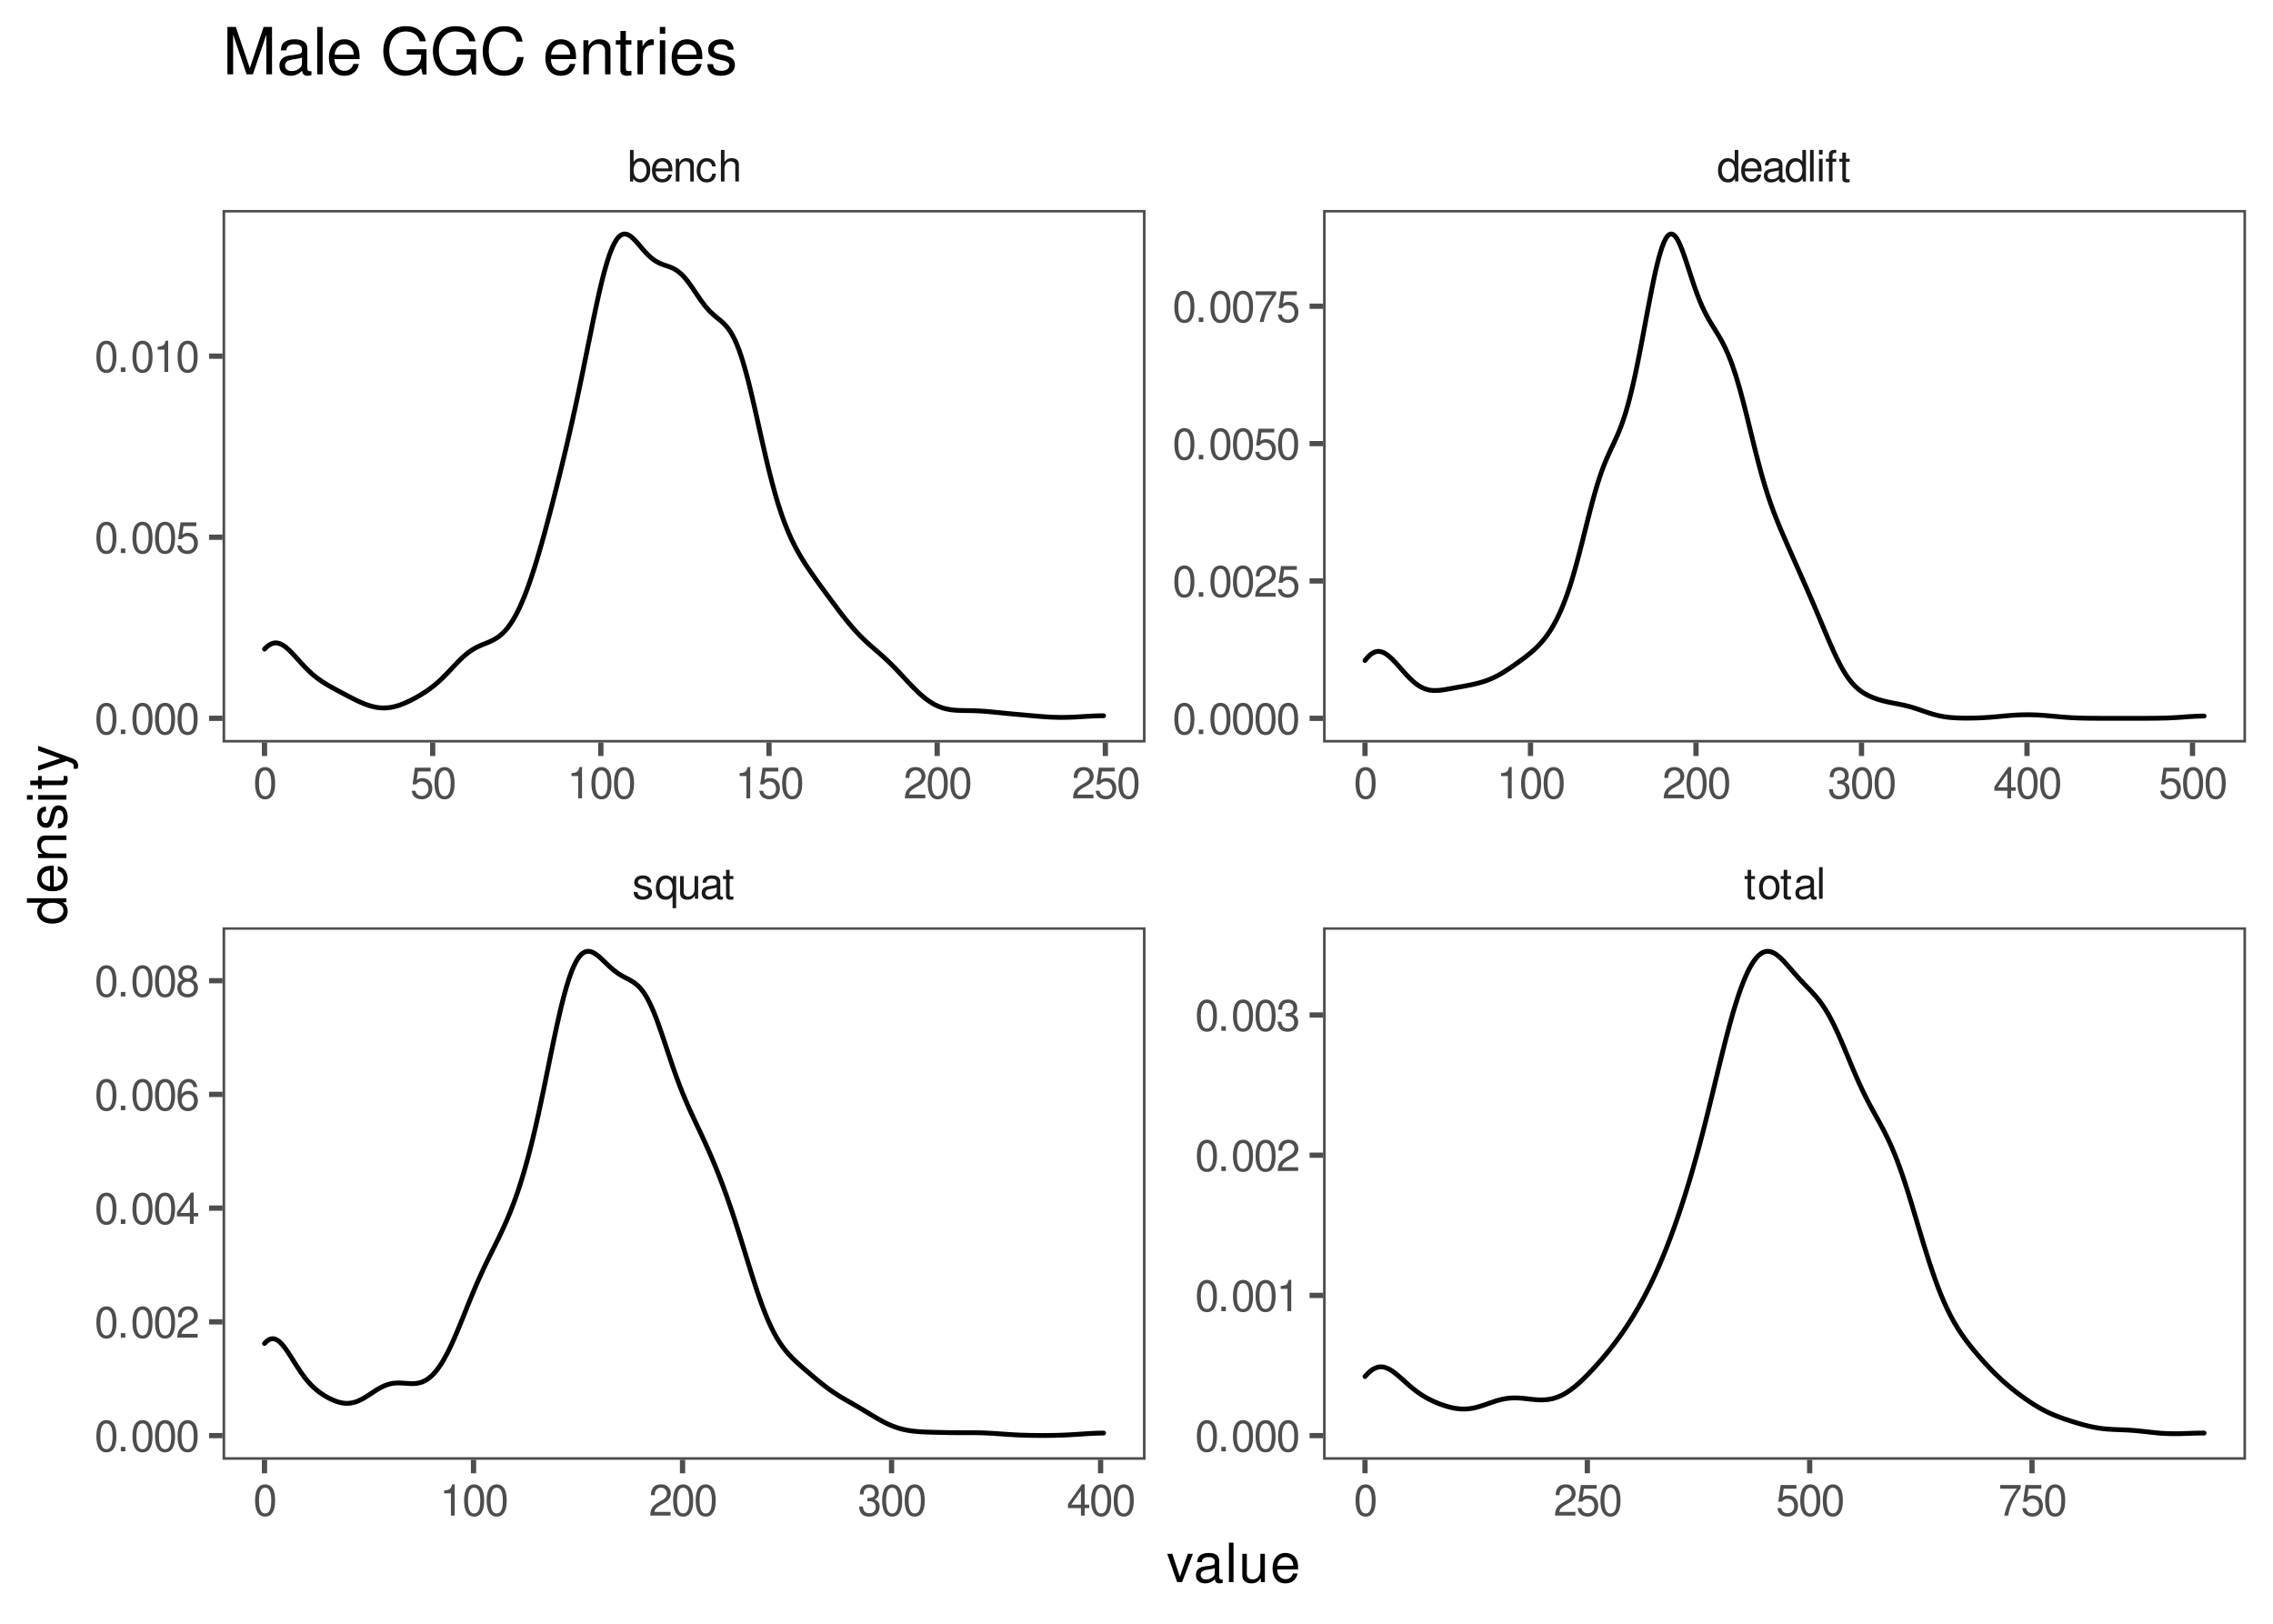 <?xml version="1.0" encoding="UTF-8"?>
<svg xmlns="http://www.w3.org/2000/svg" xmlns:xlink="http://www.w3.org/1999/xlink" width="504pt" height="360pt" viewBox="0 0 504 360" version="1.1">
<defs>
<g>
<symbol overflow="visible" id="glyph0-0">
<path style="stroke:none;" d=""/>
</symbol>
<symbol overflow="visible" id="glyph0-1">
<path style="stroke:none;" d="M 4.203 -3.625 C 4.188 -4.609 3.547 -5.172 2.375 -5.172 C 1.203 -5.172 0.453 -4.562 0.453 -3.641 C 0.453 -2.844 0.859 -2.469 2.047 -2.188 L 2.797 -2 C 3.344 -1.875 3.562 -1.672 3.562 -1.312 C 3.562 -0.828 3.094 -0.516 2.391 -0.516 C 1.969 -0.516 1.609 -0.641 1.406 -0.859 C 1.281 -1 1.219 -1.141 1.172 -1.5 L 0.328 -1.5 C 0.359 -0.328 1.016 0.219 2.328 0.219 C 3.594 0.219 4.406 -0.406 4.406 -1.375 C 4.406 -2.125 3.984 -2.531 2.984 -2.766 L 2.219 -2.953 C 1.562 -3.109 1.281 -3.312 1.281 -3.672 C 1.281 -4.141 1.703 -4.438 2.344 -4.438 C 3 -4.438 3.344 -4.156 3.359 -3.625 Z M 4.203 -3.625 "/>
</symbol>
<symbol overflow="visible" id="glyph0-2">
<path style="stroke:none;" d="M 4.75 2.094 L 4.75 -5.031 L 4.031 -5.031 L 4.031 -4.359 C 3.672 -4.891 3.094 -5.172 2.438 -5.172 C 1.109 -5.172 0.25 -4.094 0.25 -2.422 C 0.25 -0.781 1.062 0.219 2.391 0.219 C 3.094 0.219 3.578 -0.031 3.953 -0.578 L 3.953 2.094 Z M 2.547 -4.422 C 3.406 -4.422 3.953 -3.672 3.953 -2.453 C 3.953 -1.297 3.391 -0.531 2.547 -0.531 C 1.672 -0.531 1.078 -1.312 1.078 -2.469 C 1.078 -3.641 1.672 -4.422 2.547 -4.422 Z M 2.547 -4.422 "/>
</symbol>
<symbol overflow="visible" id="glyph0-3">
<path style="stroke:none;" d="M 4.625 0 L 4.625 -5.031 L 3.828 -5.031 L 3.828 -2.172 C 3.828 -1.156 3.297 -0.484 2.453 -0.484 C 1.828 -0.484 1.422 -0.859 1.422 -1.469 L 1.422 -5.031 L 0.625 -5.031 L 0.625 -1.156 C 0.625 -0.312 1.25 0.219 2.219 0.219 C 2.969 0.219 3.438 -0.031 3.906 -0.703 L 3.906 0 Z M 4.625 0 "/>
</symbol>
<symbol overflow="visible" id="glyph0-4">
<path style="stroke:none;" d="M 5.125 -0.469 C 5.047 -0.453 5.016 -0.453 4.953 -0.453 C 4.688 -0.453 4.531 -0.594 4.531 -0.844 L 4.531 -3.797 C 4.531 -4.688 3.875 -5.172 2.641 -5.172 C 1.906 -5.172 1.312 -4.953 0.969 -4.578 C 0.734 -4.328 0.641 -4.031 0.625 -3.547 L 1.422 -3.547 C 1.5 -4.156 1.859 -4.438 2.609 -4.438 C 3.344 -4.438 3.734 -4.156 3.734 -3.688 L 3.734 -3.469 C 3.719 -3.125 3.547 -3 2.891 -2.922 C 1.766 -2.766 1.594 -2.734 1.281 -2.609 C 0.703 -2.359 0.406 -1.922 0.406 -1.266 C 0.406 -0.359 1.031 0.219 2.047 0.219 C 2.688 0.219 3.188 0 3.766 -0.516 C 3.812 0 4.062 0.219 4.578 0.219 C 4.766 0.219 4.859 0.203 5.125 0.141 Z M 3.734 -1.578 C 3.734 -1.312 3.656 -1.156 3.422 -0.938 C 3.094 -0.641 2.703 -0.484 2.219 -0.484 C 1.609 -0.484 1.234 -0.781 1.234 -1.281 C 1.234 -1.812 1.578 -2.078 2.453 -2.203 C 3.297 -2.328 3.469 -2.359 3.734 -2.484 Z M 3.734 -1.578 "/>
</symbol>
<symbol overflow="visible" id="glyph0-5">
<path style="stroke:none;" d="M 2.438 -5.031 L 1.609 -5.031 L 1.609 -6.406 L 0.812 -6.406 L 0.812 -5.031 L 0.141 -5.031 L 0.141 -4.375 L 0.812 -4.375 L 0.812 -0.578 C 0.812 -0.062 1.156 0.219 1.781 0.219 C 2 0.219 2.172 0.203 2.438 0.156 L 2.438 -0.516 C 2.328 -0.484 2.219 -0.484 2.047 -0.484 C 1.703 -0.484 1.609 -0.578 1.609 -0.938 L 1.609 -4.375 L 2.438 -4.375 Z M 2.438 -5.031 "/>
</symbol>
<symbol overflow="visible" id="glyph0-6">
<path style="stroke:none;" d="M 2.609 -5.172 C 1.188 -5.172 0.344 -4.156 0.344 -2.469 C 0.344 -0.781 1.188 0.219 2.625 0.219 C 4.031 0.219 4.891 -0.781 4.891 -2.438 C 4.891 -4.188 4.062 -5.172 2.609 -5.172 Z M 2.625 -4.438 C 3.516 -4.438 4.062 -3.688 4.062 -2.453 C 4.062 -1.25 3.5 -0.516 2.625 -0.516 C 1.734 -0.516 1.188 -1.25 1.188 -2.469 C 1.188 -3.688 1.734 -4.438 2.625 -4.438 Z M 2.625 -4.438 "/>
</symbol>
<symbol overflow="visible" id="glyph0-7">
<path style="stroke:none;" d="M 1.453 -7 L 0.656 -7 L 0.656 0 L 1.453 0 Z M 1.453 -7 "/>
</symbol>
<symbol overflow="visible" id="glyph0-8">
<path style="stroke:none;" d="M 0.516 -7 L 0.516 0 L 1.234 0 L 1.234 -0.641 C 1.625 -0.062 2.125 0.219 2.828 0.219 C 4.156 0.219 5.016 -0.859 5.016 -2.531 C 5.016 -4.156 4.203 -5.172 2.875 -5.172 C 2.172 -5.172 1.688 -4.906 1.312 -4.344 L 1.312 -7 Z M 2.719 -4.422 C 3.609 -4.422 4.188 -3.641 4.188 -2.453 C 4.188 -1.312 3.594 -0.531 2.719 -0.531 C 1.859 -0.531 1.312 -1.297 1.312 -2.469 C 1.312 -3.656 1.859 -4.422 2.719 -4.422 Z M 2.719 -4.422 "/>
</symbol>
<symbol overflow="visible" id="glyph0-9">
<path style="stroke:none;" d="M 4.922 -2.25 C 4.922 -3.016 4.859 -3.469 4.719 -3.844 C 4.391 -4.672 3.625 -5.172 2.688 -5.172 C 1.281 -5.172 0.391 -4.109 0.391 -2.453 C 0.391 -0.781 1.25 0.219 2.672 0.219 C 3.812 0.219 4.609 -0.438 4.812 -1.531 L 4.016 -1.531 C 3.797 -0.859 3.344 -0.516 2.703 -0.516 C 2.188 -0.516 1.75 -0.75 1.484 -1.172 C 1.297 -1.453 1.234 -1.75 1.219 -2.25 Z M 1.234 -2.891 C 1.312 -3.828 1.875 -4.438 2.672 -4.438 C 3.484 -4.438 4.062 -3.797 4.062 -2.891 Z M 1.234 -2.891 "/>
</symbol>
<symbol overflow="visible" id="glyph0-10">
<path style="stroke:none;" d="M 0.672 -5.031 L 0.672 0 L 1.484 0 L 1.484 -2.766 C 1.484 -3.797 2.016 -4.469 2.844 -4.469 C 3.469 -4.469 3.875 -4.094 3.875 -3.484 L 3.875 0 L 4.672 0 L 4.672 -3.797 C 4.672 -4.641 4.047 -5.172 3.078 -5.172 C 2.328 -5.172 1.859 -4.891 1.406 -4.188 L 1.406 -5.031 Z M 0.672 -5.031 "/>
</symbol>
<symbol overflow="visible" id="glyph0-11">
<path style="stroke:none;" d="M 4.516 -3.344 C 4.484 -3.828 4.375 -4.141 4.188 -4.422 C 3.844 -4.891 3.234 -5.172 2.531 -5.172 C 1.172 -5.172 0.297 -4.094 0.297 -2.422 C 0.297 -0.812 1.156 0.219 2.516 0.219 C 3.719 0.219 4.484 -0.5 4.578 -1.734 L 3.766 -1.734 C 3.641 -0.922 3.219 -0.516 2.547 -0.516 C 1.656 -0.516 1.125 -1.234 1.125 -2.422 C 1.125 -3.688 1.656 -4.438 2.516 -4.438 C 3.188 -4.438 3.609 -4.031 3.719 -3.344 Z M 4.516 -3.344 "/>
</symbol>
<symbol overflow="visible" id="glyph0-12">
<path style="stroke:none;" d="M 0.672 -7 L 0.672 0 L 1.469 0 L 1.469 -2.766 C 1.469 -3.797 2 -4.469 2.828 -4.469 C 3.094 -4.469 3.344 -4.391 3.547 -4.25 C 3.766 -4.078 3.859 -3.844 3.859 -3.484 L 3.859 0 L 4.656 0 L 4.656 -3.797 C 4.656 -4.641 4.062 -5.172 3.078 -5.172 C 2.375 -5.172 1.938 -4.953 1.469 -4.344 L 1.469 -7 Z M 0.672 -7 "/>
</symbol>
<symbol overflow="visible" id="glyph0-13">
<path style="stroke:none;" d="M 4.75 -7 L 3.953 -7 L 3.953 -4.391 C 3.609 -4.906 3.078 -5.172 2.406 -5.172 C 1.109 -5.172 0.25 -4.125 0.25 -2.516 C 0.25 -0.828 1.078 0.219 2.438 0.219 C 3.125 0.219 3.609 -0.031 4.031 -0.656 L 4.031 0 L 4.75 0 Z M 2.547 -4.422 C 3.406 -4.422 3.953 -3.672 3.953 -2.453 C 3.953 -1.297 3.391 -0.531 2.547 -0.531 C 1.672 -0.531 1.078 -1.312 1.078 -2.469 C 1.078 -3.641 1.672 -4.422 2.547 -4.422 Z M 2.547 -4.422 "/>
</symbol>
<symbol overflow="visible" id="glyph0-14">
<path style="stroke:none;" d="M 1.438 -5.031 L 0.641 -5.031 L 0.641 0 L 1.438 0 Z M 1.438 -7 L 0.641 -7 L 0.641 -5.984 L 1.438 -5.984 Z M 1.438 -7 "/>
</symbol>
<symbol overflow="visible" id="glyph0-15">
<path style="stroke:none;" d="M 2.469 -5.031 L 1.641 -5.031 L 1.641 -5.812 C 1.641 -6.156 1.828 -6.328 2.203 -6.328 C 2.266 -6.328 2.297 -6.328 2.469 -6.312 L 2.469 -6.969 C 2.297 -7.016 2.188 -7.016 2.031 -7.016 C 1.281 -7.016 0.844 -6.594 0.844 -5.875 L 0.844 -5.031 L 0.172 -5.031 L 0.172 -4.375 L 0.844 -4.375 L 0.844 0 L 1.641 0 L 1.641 -4.375 L 2.469 -4.375 Z M 2.469 -5.031 "/>
</symbol>
<symbol overflow="visible" id="glyph0-16">
<path style="stroke:none;" d="M 2.641 -6.938 C 2 -6.938 1.422 -6.656 1.078 -6.172 C 0.641 -5.562 0.406 -4.641 0.406 -3.359 C 0.406 -1.016 1.188 0.219 2.641 0.219 C 4.078 0.219 4.859 -1.016 4.859 -3.297 C 4.859 -4.641 4.656 -5.547 4.203 -6.172 C 3.844 -6.656 3.281 -6.938 2.641 -6.938 Z M 2.641 -6.188 C 3.547 -6.188 4 -5.25 4 -3.375 C 4 -1.406 3.562 -0.484 2.625 -0.484 C 1.734 -0.484 1.281 -1.438 1.281 -3.344 C 1.281 -5.25 1.734 -6.188 2.641 -6.188 Z M 2.641 -6.188 "/>
</symbol>
<symbol overflow="visible" id="glyph0-17">
<path style="stroke:none;" d="M 2.484 -4.938 L 2.484 0 L 3.328 0 L 3.328 -6.938 L 2.766 -6.938 C 2.469 -5.875 2.281 -5.734 0.984 -5.562 L 0.984 -4.938 Z M 2.484 -4.938 "/>
</symbol>
<symbol overflow="visible" id="glyph0-18">
<path style="stroke:none;" d="M 4.859 -0.828 L 1.281 -0.828 C 1.359 -1.406 1.672 -1.781 2.5 -2.281 L 3.469 -2.828 C 4.406 -3.344 4.906 -4.062 4.906 -4.906 C 4.906 -5.484 4.672 -6.031 4.266 -6.406 C 3.859 -6.766 3.375 -6.938 2.719 -6.938 C 1.859 -6.938 1.219 -6.625 0.844 -6.031 C 0.609 -5.672 0.5 -5.234 0.484 -4.531 L 1.328 -4.531 C 1.359 -5.016 1.406 -5.281 1.531 -5.516 C 1.75 -5.938 2.188 -6.203 2.703 -6.203 C 3.469 -6.203 4.031 -5.641 4.031 -4.891 C 4.031 -4.344 3.719 -3.859 3.125 -3.516 L 2.234 -3 C 0.812 -2.172 0.406 -1.531 0.328 -0.016 L 4.859 -0.016 Z M 4.859 -0.828 "/>
</symbol>
<symbol overflow="visible" id="glyph0-19">
<path style="stroke:none;" d="M 2.125 -3.188 L 2.578 -3.188 C 3.5 -3.188 3.984 -2.766 3.984 -1.922 C 3.984 -1.062 3.469 -0.531 2.594 -0.531 C 1.656 -0.531 1.203 -1 1.156 -2.016 L 0.312 -2.016 C 0.344 -1.453 0.438 -1.094 0.609 -0.781 C 0.953 -0.109 1.625 0.219 2.547 0.219 C 3.953 0.219 4.859 -0.625 4.859 -1.938 C 4.859 -2.828 4.516 -3.297 3.703 -3.594 C 4.344 -3.844 4.656 -4.328 4.656 -5.031 C 4.656 -6.219 3.875 -6.938 2.578 -6.938 C 1.203 -6.938 0.484 -6.172 0.453 -4.703 L 1.297 -4.703 C 1.312 -5.125 1.344 -5.359 1.453 -5.578 C 1.641 -5.969 2.062 -6.203 2.594 -6.203 C 3.344 -6.203 3.797 -5.75 3.797 -5 C 3.797 -4.516 3.609 -4.219 3.25 -4.047 C 3.016 -3.953 2.703 -3.922 2.125 -3.906 Z M 2.125 -3.188 "/>
</symbol>
<symbol overflow="visible" id="glyph0-20">
<path style="stroke:none;" d="M 3.141 -1.672 L 3.141 0 L 3.984 0 L 3.984 -1.672 L 4.984 -1.672 L 4.984 -2.438 L 3.984 -2.438 L 3.984 -6.938 L 3.359 -6.938 L 0.266 -2.578 L 0.266 -1.672 Z M 3.141 -2.438 L 1 -2.438 L 3.141 -5.5 Z M 3.141 -2.438 "/>
</symbol>
<symbol overflow="visible" id="glyph0-21">
<path style="stroke:none;" d="M 4.562 -6.797 L 1.062 -6.797 L 0.547 -3.094 L 1.328 -3.094 C 1.719 -3.562 2.047 -3.734 2.578 -3.734 C 3.484 -3.734 4.062 -3.109 4.062 -2.094 C 4.062 -1.125 3.484 -0.531 2.578 -0.531 C 1.828 -0.531 1.375 -0.906 1.188 -1.672 L 0.328 -1.672 C 0.453 -1.109 0.547 -0.844 0.75 -0.594 C 1.125 -0.078 1.828 0.219 2.594 0.219 C 3.969 0.219 4.922 -0.781 4.922 -2.219 C 4.922 -3.562 4.031 -4.484 2.719 -4.484 C 2.25 -4.484 1.859 -4.359 1.469 -4.062 L 1.734 -5.969 L 4.562 -5.969 Z M 4.562 -6.797 "/>
</symbol>
<symbol overflow="visible" id="glyph0-22">
<path style="stroke:none;" d="M 4.984 -6.797 L 0.438 -6.797 L 0.438 -5.969 L 4.109 -5.969 C 2.5 -3.656 1.828 -2.234 1.328 0 L 2.219 0 C 2.594 -2.172 3.453 -4.047 4.984 -6.094 Z M 4.984 -6.797 "/>
</symbol>
<symbol overflow="visible" id="glyph0-23">
<path style="stroke:none;" d="M 1.828 -1 L 0.828 -1 L 0.828 0 L 1.828 0 Z M 1.828 -1 "/>
</symbol>
<symbol overflow="visible" id="glyph0-24">
<path style="stroke:none;" d="M 4.781 -5.125 C 4.609 -6.266 3.891 -6.938 2.844 -6.938 C 2.094 -6.938 1.422 -6.578 1.031 -5.953 C 0.594 -5.266 0.406 -4.422 0.406 -3.172 C 0.406 -2 0.578 -1.25 0.984 -0.641 C 1.359 -0.078 1.953 0.219 2.703 0.219 C 3.984 0.219 4.922 -0.75 4.922 -2.094 C 4.922 -3.375 4.062 -4.281 2.844 -4.281 C 2.172 -4.281 1.641 -4.031 1.281 -3.516 C 1.281 -5.234 1.828 -6.188 2.797 -6.188 C 3.391 -6.188 3.797 -5.797 3.938 -5.125 Z M 2.734 -3.531 C 3.547 -3.531 4.062 -2.953 4.062 -2.031 C 4.062 -1.156 3.484 -0.531 2.703 -0.531 C 1.922 -0.531 1.328 -1.188 1.328 -2.078 C 1.328 -2.938 1.906 -3.531 2.734 -3.531 Z M 2.734 -3.531 "/>
</symbol>
<symbol overflow="visible" id="glyph0-25">
<path style="stroke:none;" d="M 3.75 -3.656 C 4.469 -4.094 4.688 -4.438 4.688 -5.078 C 4.688 -6.172 3.844 -6.938 2.641 -6.938 C 1.438 -6.938 0.594 -6.172 0.594 -5.094 C 0.594 -4.438 0.812 -4.094 1.516 -3.656 C 0.734 -3.266 0.359 -2.703 0.359 -1.922 C 0.359 -0.656 1.281 0.219 2.641 0.219 C 3.984 0.219 4.922 -0.656 4.922 -1.922 C 4.922 -2.703 4.531 -3.266 3.75 -3.656 Z M 2.641 -6.188 C 3.359 -6.188 3.812 -5.75 3.812 -5.062 C 3.812 -4.406 3.344 -3.984 2.641 -3.984 C 1.922 -3.984 1.453 -4.406 1.453 -5.078 C 1.453 -5.75 1.922 -6.188 2.641 -6.188 Z M 2.641 -3.266 C 3.484 -3.266 4.062 -2.719 4.062 -1.906 C 4.062 -1.078 3.484 -0.531 2.625 -0.531 C 1.797 -0.531 1.219 -1.094 1.219 -1.906 C 1.219 -2.719 1.781 -3.266 2.641 -3.266 Z M 2.641 -3.266 "/>
</symbol>
<symbol overflow="visible" id="glyph1-0">
<path style="stroke:none;" d=""/>
</symbol>
<symbol overflow="visible" id="glyph1-1">
<path style="stroke:none;" d="M 3.422 0 L 5.828 -6.281 L 4.703 -6.281 L 2.922 -1.188 L 1.25 -6.281 L 0.125 -6.281 L 2.328 0 Z M 3.422 0 "/>
</symbol>
<symbol overflow="visible" id="glyph1-2">
<path style="stroke:none;" d="M 6.422 -0.594 C 6.312 -0.562 6.266 -0.562 6.203 -0.562 C 5.859 -0.562 5.656 -0.75 5.656 -1.062 L 5.656 -4.75 C 5.656 -5.875 4.844 -6.469 3.297 -6.469 C 2.375 -6.469 1.641 -6.203 1.219 -5.734 C 0.922 -5.406 0.797 -5.047 0.781 -4.422 L 1.781 -4.422 C 1.875 -5.203 2.328 -5.547 3.266 -5.547 C 4.172 -5.547 4.672 -5.203 4.672 -4.609 L 4.672 -4.344 C 4.656 -3.906 4.438 -3.75 3.625 -3.641 C 2.203 -3.469 1.984 -3.422 1.609 -3.266 C 0.875 -2.953 0.5 -2.406 0.5 -1.578 C 0.5 -0.438 1.297 0.281 2.562 0.281 C 3.359 0.281 4 0 4.703 -0.641 C 4.781 0 5.094 0.281 5.734 0.281 C 5.953 0.281 6.078 0.25 6.422 0.172 Z M 4.672 -1.984 C 4.672 -1.641 4.578 -1.438 4.266 -1.156 C 3.859 -0.797 3.375 -0.594 2.781 -0.594 C 2 -0.594 1.547 -0.969 1.547 -1.609 C 1.547 -2.266 1.984 -2.609 3.062 -2.766 C 4.125 -2.906 4.328 -2.953 4.672 -3.109 Z M 4.672 -1.984 "/>
</symbol>
<symbol overflow="visible" id="glyph1-3">
<path style="stroke:none;" d="M 1.828 -8.75 L 0.812 -8.75 L 0.812 0 L 1.828 0 Z M 1.828 -8.75 "/>
</symbol>
<symbol overflow="visible" id="glyph1-4">
<path style="stroke:none;" d="M 5.781 0 L 5.781 -6.281 L 4.781 -6.281 L 4.781 -2.719 C 4.781 -1.438 4.109 -0.594 3.078 -0.594 C 2.281 -0.594 1.781 -1.078 1.781 -1.844 L 1.781 -6.281 L 0.781 -6.281 L 0.781 -1.438 C 0.781 -0.391 1.562 0.281 2.781 0.281 C 3.703 0.281 4.297 -0.047 4.891 -0.875 L 4.891 0 Z M 5.781 0 "/>
</symbol>
<symbol overflow="visible" id="glyph1-5">
<path style="stroke:none;" d="M 6.156 -2.812 C 6.156 -3.766 6.078 -4.344 5.906 -4.812 C 5.5 -5.844 4.531 -6.469 3.359 -6.469 C 1.609 -6.469 0.484 -5.141 0.484 -3.062 C 0.484 -0.984 1.562 0.281 3.344 0.281 C 4.781 0.281 5.766 -0.547 6.031 -1.906 L 5.016 -1.906 C 4.734 -1.078 4.172 -0.641 3.375 -0.641 C 2.734 -0.641 2.203 -0.938 1.859 -1.469 C 1.625 -1.828 1.531 -2.188 1.531 -2.812 Z M 1.547 -3.625 C 1.625 -4.781 2.344 -5.547 3.344 -5.547 C 4.375 -5.547 5.078 -4.75 5.078 -3.625 Z M 1.547 -3.625 "/>
</symbol>
<symbol overflow="visible" id="glyph2-0">
<path style="stroke:none;" d=""/>
</symbol>
<symbol overflow="visible" id="glyph2-1">
<path style="stroke:none;" d="M -8.75 -5.938 L -8.75 -4.938 L -5.5 -4.938 C -6.125 -4.531 -6.469 -3.859 -6.469 -3.016 C -6.469 -1.375 -5.156 -0.312 -3.156 -0.312 C -1.031 -0.312 0.281 -1.344 0.281 -3.047 C 0.281 -3.906 -0.047 -4.516 -0.828 -5.047 L 0 -5.047 L 0 -5.938 Z M -5.531 -3.188 C -5.531 -4.266 -4.578 -4.938 -3.078 -4.938 C -1.625 -4.938 -0.656 -4.25 -0.656 -3.188 C -0.656 -2.094 -1.625 -1.359 -3.094 -1.359 C -4.562 -1.359 -5.531 -2.094 -5.531 -3.188 Z M -5.531 -3.188 "/>
</symbol>
<symbol overflow="visible" id="glyph2-2">
<path style="stroke:none;" d="M -2.812 -6.156 C -3.766 -6.156 -4.344 -6.078 -4.812 -5.906 C -5.844 -5.5 -6.469 -4.531 -6.469 -3.359 C -6.469 -1.609 -5.141 -0.484 -3.062 -0.484 C -0.984 -0.484 0.281 -1.562 0.281 -3.344 C 0.281 -4.781 -0.547 -5.766 -1.906 -6.031 L -1.906 -5.016 C -1.078 -4.734 -0.641 -4.172 -0.641 -3.375 C -0.641 -2.734 -0.938 -2.203 -1.469 -1.859 C -1.828 -1.625 -2.188 -1.531 -2.812 -1.531 Z M -3.625 -1.547 C -4.781 -1.625 -5.547 -2.344 -5.547 -3.344 C -5.547 -4.375 -4.75 -5.078 -3.625 -5.078 Z M -3.625 -1.547 "/>
</symbol>
<symbol overflow="visible" id="glyph2-3">
<path style="stroke:none;" d="M -6.281 -0.844 L 0 -0.844 L 0 -1.844 L -3.469 -1.844 C -4.75 -1.844 -5.594 -2.516 -5.594 -3.547 C -5.594 -4.344 -5.109 -4.844 -4.359 -4.844 L 0 -4.844 L 0 -5.844 L -4.75 -5.844 C -5.797 -5.844 -6.469 -5.062 -6.469 -3.859 C -6.469 -2.922 -6.109 -2.312 -5.234 -1.766 L -6.281 -1.766 Z M -6.281 -0.844 "/>
</symbol>
<symbol overflow="visible" id="glyph2-4">
<path style="stroke:none;" d="M -4.531 -5.25 C -5.766 -5.25 -6.469 -4.422 -6.469 -2.969 C -6.469 -1.516 -5.719 -0.562 -4.547 -0.562 C -3.562 -0.562 -3.094 -1.062 -2.734 -2.562 L -2.516 -3.484 C -2.344 -4.188 -2.094 -4.469 -1.641 -4.469 C -1.047 -4.469 -0.641 -3.875 -0.641 -3 C -0.641 -2.453 -0.797 -2 -1.062 -1.75 C -1.25 -1.594 -1.422 -1.531 -1.875 -1.469 L -1.875 -0.406 C -0.422 -0.453 0.281 -1.266 0.281 -2.922 C 0.281 -4.5 -0.5 -5.516 -1.719 -5.516 C -2.656 -5.516 -3.172 -4.984 -3.469 -3.734 L -3.703 -2.766 C -3.891 -1.953 -4.156 -1.609 -4.594 -1.609 C -5.188 -1.609 -5.547 -2.125 -5.547 -2.938 C -5.547 -3.75 -5.203 -4.172 -4.531 -4.203 Z M -4.531 -5.25 "/>
</symbol>
<symbol overflow="visible" id="glyph2-5">
<path style="stroke:none;" d="M -6.281 -1.797 L -6.281 -0.797 L 0 -0.797 L 0 -1.797 Z M -8.75 -1.797 L -8.75 -0.797 L -7.484 -0.797 L -7.484 -1.797 Z M -8.75 -1.797 "/>
</symbol>
<symbol overflow="visible" id="glyph2-6">
<path style="stroke:none;" d="M -6.281 -3.047 L -6.281 -2.016 L -8.016 -2.016 L -8.016 -1.016 L -6.281 -1.016 L -6.281 -0.172 L -5.469 -0.172 L -5.469 -1.016 L -0.719 -1.016 C -0.078 -1.016 0.281 -1.453 0.281 -2.234 C 0.281 -2.5 0.25 -2.719 0.188 -3.047 L -0.641 -3.047 C -0.609 -2.906 -0.594 -2.766 -0.594 -2.562 C -0.594 -2.141 -0.719 -2.016 -1.156 -2.016 L -5.469 -2.016 L -5.469 -3.047 Z M -6.281 -3.047 "/>
</symbol>
<symbol overflow="visible" id="glyph2-7">
<path style="stroke:none;" d="M -6.281 -4.656 L -1.391 -2.922 L -6.281 -1.312 L -6.281 -0.234 L 0.031 -2.359 L 1.016 -1.984 C 1.469 -1.812 1.625 -1.594 1.625 -1.172 C 1.625 -1.016 1.609 -0.859 1.562 -0.641 L 2.453 -0.641 C 2.562 -0.859 2.609 -1.062 2.609 -1.312 C 2.609 -1.641 2.516 -1.984 2.312 -2.25 C 2.094 -2.562 1.828 -2.75 1.312 -2.938 L -6.281 -5.734 Z M -6.281 -4.656 "/>
</symbol>
<symbol overflow="visible" id="glyph3-0">
<path style="stroke:none;" d=""/>
</symbol>
<symbol overflow="visible" id="glyph3-1">
<path style="stroke:none;" d="M 6.734 0 L 9.703 -8.797 L 9.703 0 L 10.969 0 L 10.969 -10.5 L 9.109 -10.5 L 6.047 -1.359 L 2.938 -10.5 L 1.078 -10.5 L 1.078 0 L 2.344 0 L 2.344 -8.797 L 5.328 0 Z M 6.734 0 "/>
</symbol>
<symbol overflow="visible" id="glyph3-2">
<path style="stroke:none;" d="M 7.703 -0.703 C 7.578 -0.672 7.516 -0.672 7.453 -0.672 C 7.031 -0.672 6.797 -0.891 6.797 -1.266 L 6.797 -5.703 C 6.797 -7.047 5.812 -7.766 3.969 -7.766 C 2.859 -7.766 1.969 -7.453 1.453 -6.891 C 1.109 -6.5 0.969 -6.062 0.938 -5.312 L 2.141 -5.312 C 2.25 -6.234 2.797 -6.656 3.922 -6.656 C 5.016 -6.656 5.609 -6.25 5.609 -5.531 L 5.609 -5.219 C 5.594 -4.703 5.328 -4.516 4.344 -4.375 C 2.656 -4.156 2.391 -4.109 1.938 -3.922 C 1.047 -3.547 0.609 -2.875 0.609 -1.906 C 0.609 -0.531 1.562 0.328 3.078 0.328 C 4.031 0.328 4.797 0 5.641 -0.781 C 5.734 0 6.109 0.328 6.891 0.328 C 7.141 0.328 7.297 0.297 7.703 0.203 Z M 5.609 -2.375 C 5.609 -1.969 5.484 -1.734 5.125 -1.391 C 4.641 -0.953 4.047 -0.719 3.344 -0.719 C 2.406 -0.719 1.859 -1.172 1.859 -1.938 C 1.859 -2.719 2.375 -3.125 3.672 -3.312 C 4.953 -3.484 5.203 -3.547 5.609 -3.734 Z M 5.609 -2.375 "/>
</symbol>
<symbol overflow="visible" id="glyph3-3">
<path style="stroke:none;" d="M 2.188 -10.5 L 0.984 -10.5 L 0.984 0 L 2.188 0 Z M 2.188 -10.5 "/>
</symbol>
<symbol overflow="visible" id="glyph3-4">
<path style="stroke:none;" d="M 7.391 -3.375 C 7.391 -4.531 7.297 -5.219 7.094 -5.781 C 6.594 -7.016 5.453 -7.766 4.031 -7.766 C 1.938 -7.766 0.578 -6.172 0.578 -3.672 C 0.578 -1.188 1.875 0.328 4 0.328 C 5.734 0.328 6.922 -0.641 7.234 -2.297 L 6.016 -2.297 C 5.688 -1.297 5.016 -0.781 4.047 -0.781 C 3.281 -0.781 2.641 -1.125 2.234 -1.75 C 1.938 -2.188 1.844 -2.625 1.828 -3.375 Z M 1.859 -4.344 C 1.953 -5.75 2.812 -6.656 4.016 -6.656 C 5.25 -6.656 6.094 -5.703 6.094 -4.344 Z M 1.859 -4.344 "/>
</symbol>
<symbol overflow="visible" id="glyph3-5">
<path style="stroke:none;" d=""/>
</symbol>
<symbol overflow="visible" id="glyph3-6">
<path style="stroke:none;" d="M 10.219 -5.547 L 5.828 -5.547 L 5.828 -4.359 L 9.031 -4.359 L 9.031 -4.078 C 9.031 -2.203 7.656 -0.844 5.734 -0.844 C 4.672 -0.844 3.703 -1.234 3.078 -1.922 C 2.391 -2.672 1.969 -3.922 1.969 -5.219 C 1.969 -7.797 3.438 -9.5 5.656 -9.5 C 7.266 -9.5 8.406 -8.672 8.703 -7.312 L 10.062 -7.312 C 9.703 -9.453 8.078 -10.672 5.672 -10.672 C 4.391 -10.672 3.359 -10.344 2.531 -9.672 C 1.312 -8.656 0.641 -7.031 0.641 -5.141 C 0.641 -1.922 2.609 0.328 5.453 0.328 C 6.875 0.328 8 -0.203 9.031 -1.344 L 9.359 0.062 L 10.219 0.062 Z M 10.219 -5.547 "/>
</symbol>
<symbol overflow="visible" id="glyph3-7">
<path style="stroke:none;" d="M 9.531 -7.25 C 9.125 -9.547 7.797 -10.672 5.484 -10.672 C 4.078 -10.672 2.938 -10.234 2.156 -9.359 C 1.203 -8.328 0.688 -6.828 0.688 -5.125 C 0.688 -3.406 1.219 -1.922 2.203 -0.891 C 3.031 -0.062 4.062 0.328 5.438 0.328 C 8 0.328 9.438 -1.047 9.75 -3.828 L 8.375 -3.828 C 8.25 -3.109 8.109 -2.625 7.891 -2.203 C 7.469 -1.344 6.562 -0.844 5.453 -0.844 C 3.359 -0.844 2.031 -2.516 2.031 -5.141 C 2.031 -7.844 3.281 -9.5 5.328 -9.5 C 6.188 -9.5 6.969 -9.25 7.406 -8.828 C 7.797 -8.469 8.016 -8.031 8.172 -7.25 Z M 9.531 -7.25 "/>
</symbol>
<symbol overflow="visible" id="glyph3-8">
<path style="stroke:none;" d="M 1.016 -7.547 L 1.016 0 L 2.219 0 L 2.219 -4.156 C 2.219 -5.703 3.031 -6.719 4.266 -6.719 C 5.219 -6.719 5.812 -6.141 5.812 -5.234 L 5.812 0 L 7.016 0 L 7.016 -5.703 C 7.016 -6.953 6.078 -7.766 4.625 -7.766 C 3.5 -7.766 2.781 -7.328 2.125 -6.281 L 2.125 -7.547 Z M 1.016 -7.547 "/>
</symbol>
<symbol overflow="visible" id="glyph3-9">
<path style="stroke:none;" d="M 3.656 -7.547 L 2.422 -7.547 L 2.422 -9.625 L 1.219 -9.625 L 1.219 -7.547 L 0.203 -7.547 L 0.203 -6.562 L 1.219 -6.562 L 1.219 -0.859 C 1.219 -0.094 1.75 0.328 2.672 0.328 C 3 0.328 3.25 0.297 3.656 0.234 L 3.656 -0.781 C 3.484 -0.734 3.328 -0.719 3.078 -0.719 C 2.562 -0.719 2.422 -0.859 2.422 -1.391 L 2.422 -6.562 L 3.656 -6.562 Z M 3.656 -7.547 "/>
</symbol>
<symbol overflow="visible" id="glyph3-10">
<path style="stroke:none;" d="M 1 -7.547 L 1 0 L 2.203 0 L 2.203 -3.922 C 2.219 -5.734 2.969 -6.547 4.625 -6.5 L 4.625 -7.719 C 4.422 -7.75 4.312 -7.766 4.156 -7.766 C 3.391 -7.766 2.797 -7.297 2.109 -6.188 L 2.109 -7.547 Z M 1 -7.547 "/>
</symbol>
<symbol overflow="visible" id="glyph3-11">
<path style="stroke:none;" d="M 2.156 -7.547 L 0.969 -7.547 L 0.969 0 L 2.156 0 Z M 2.156 -10.5 L 0.953 -10.5 L 0.953 -8.984 L 2.156 -8.984 Z M 2.156 -10.5 "/>
</symbol>
<symbol overflow="visible" id="glyph3-12">
<path style="stroke:none;" d="M 6.312 -5.453 C 6.297 -6.922 5.312 -7.766 3.578 -7.766 C 1.812 -7.766 0.672 -6.859 0.672 -5.453 C 0.672 -4.281 1.281 -3.719 3.062 -3.281 L 4.188 -3.016 C 5.031 -2.812 5.359 -2.5 5.359 -1.969 C 5.359 -1.25 4.656 -0.781 3.594 -0.781 C 2.953 -0.781 2.406 -0.969 2.109 -1.281 C 1.922 -1.5 1.828 -1.719 1.75 -2.25 L 0.484 -2.25 C 0.547 -0.5 1.531 0.328 3.5 0.328 C 5.406 0.328 6.609 -0.609 6.609 -2.062 C 6.609 -3.188 5.984 -3.797 4.484 -4.156 L 3.328 -4.438 C 2.344 -4.672 1.938 -4.984 1.938 -5.516 C 1.938 -6.219 2.547 -6.656 3.531 -6.656 C 4.5 -6.656 5.016 -6.234 5.047 -5.453 Z M 6.312 -5.453 "/>
</symbol>
</g>
<clipPath id="clip1">
  <path d="M 49.348 46.52 L 254.008 46.52 L 254.008 164.625 L 49.348 164.625 Z M 49.348 46.52 "/>
</clipPath>
<clipPath id="clip2">
  <path d="M 49.348 46.52 L 254.008 46.52 L 254.008 164.625 L 49.348 164.625 Z M 49.348 46.52 "/>
</clipPath>
<clipPath id="clip3">
  <path d="M 49.348 205.547 L 254.008 205.547 L 254.008 323.652 L 49.348 323.652 Z M 49.348 205.547 "/>
</clipPath>
<clipPath id="clip4">
  <path d="M 49.348 205.547 L 254.008 205.547 L 254.008 323.652 L 49.348 323.652 Z M 49.348 205.547 "/>
</clipPath>
<clipPath id="clip5">
  <path d="M 293.363 46.52 L 498.023 46.52 L 498.023 164.625 L 293.363 164.625 Z M 293.363 46.52 "/>
</clipPath>
<clipPath id="clip6">
  <path d="M 293.363 46.52 L 498.023 46.52 L 498.023 164.625 L 293.363 164.625 Z M 293.363 46.52 "/>
</clipPath>
<clipPath id="clip7">
  <path d="M 293.363 205.547 L 498.023 205.547 L 498.023 323.652 L 293.363 323.652 Z M 293.363 205.547 "/>
</clipPath>
<clipPath id="clip8">
  <path d="M 293.363 205.547 L 498.023 205.547 L 498.023 323.652 L 293.363 323.652 Z M 293.363 205.547 "/>
</clipPath>
<clipPath id="clip9">
  <path d="M 49.348 185.984 L 254.008 185.984 L 254.008 205.547 L 49.348 205.547 Z M 49.348 185.984 "/>
</clipPath>
<clipPath id="clip10">
  <path d="M 293.363 185.984 L 498.023 185.984 L 498.023 205.547 L 293.363 205.547 Z M 293.363 185.984 "/>
</clipPath>
<clipPath id="clip11">
  <path d="M 49.348 26.957 L 254.008 26.957 L 254.008 46.52 L 49.348 46.52 Z M 49.348 26.957 "/>
</clipPath>
<clipPath id="clip12">
  <path d="M 293.363 26.957 L 498.023 26.957 L 498.023 46.52 L 293.363 46.52 Z M 293.363 26.957 "/>
</clipPath>
</defs>
<g id="surface15">
<rect x="0" y="0" width="504" height="360" style="fill:rgb(100%,100%,100%);fill-opacity:1;stroke:none;"/>
<rect x="0" y="0" width="504" height="360" style="fill:rgb(100%,100%,100%);fill-opacity:1;stroke:none;"/>
<path style="fill:none;stroke-width:1.164;stroke-linecap:round;stroke-linejoin:round;stroke:rgb(100%,100%,100%);stroke-opacity:1;stroke-miterlimit:10;" d="M 0 360 L 504 360 L 504 0 L 0 0 Z M 0 360 "/>
<g clip-path="url(#clip1)" clip-rule="nonzero">
<path style=" stroke:none;fill-rule:nonzero;fill:rgb(100%,100%,100%);fill-opacity:1;" d="M 49.348 164.625 L 254.008 164.625 L 254.008 46.52 L 49.348 46.52 Z M 49.348 164.625 "/>
</g>
<path style="fill:none;stroke-width:1.067;stroke-linecap:round;stroke-linejoin:round;stroke:rgb(0%,0%,0%);stroke-opacity:1;stroke-miterlimit:10;" d="M 58.648 143.914 L 59.012 143.539 L 59.379 143.227 L 59.742 142.973 L 60.105 142.777 L 60.469 142.637 L 60.832 142.555 L 61.199 142.531 L 61.562 142.574 L 61.926 142.668 L 62.289 142.812 L 62.652 143 L 63.02 143.23 L 63.383 143.5 L 63.746 143.809 L 64.109 144.145 L 64.473 144.5 L 64.84 144.875 L 65.203 145.262 L 65.566 145.66 L 65.93 146.062 L 66.297 146.469 L 66.66 146.871 L 67.023 147.266 L 67.387 147.656 L 67.75 148.035 L 68.117 148.398 L 68.48 148.754 L 68.844 149.094 L 69.207 149.422 L 69.57 149.73 L 69.938 150.027 L 70.301 150.309 L 70.664 150.582 L 71.027 150.84 L 71.391 151.086 L 71.758 151.324 L 72.121 151.551 L 72.484 151.77 L 72.848 151.984 L 73.211 152.195 L 73.578 152.398 L 73.941 152.602 L 74.305 152.797 L 74.668 152.996 L 75.035 153.191 L 75.398 153.387 L 75.762 153.578 L 76.125 153.773 L 76.488 153.965 L 76.855 154.156 L 77.219 154.348 L 78.309 154.91 L 78.676 155.09 L 79.039 155.27 L 79.402 155.441 L 79.766 155.609 L 80.129 155.77 L 80.496 155.926 L 80.859 156.07 L 81.223 156.211 L 81.586 156.34 L 81.949 156.457 L 82.316 156.562 L 82.68 156.656 L 83.043 156.742 L 83.406 156.812 L 83.773 156.871 L 84.137 156.914 L 84.5 156.941 L 84.863 156.957 L 85.227 156.961 L 85.594 156.949 L 85.957 156.922 L 86.32 156.879 L 86.684 156.824 L 87.047 156.758 L 87.414 156.676 L 87.777 156.582 L 88.141 156.477 L 88.504 156.359 L 88.867 156.23 L 89.234 156.094 L 89.598 155.949 L 89.961 155.793 L 90.324 155.629 L 90.691 155.457 L 91.055 155.277 L 91.418 155.094 L 91.781 154.902 L 92.145 154.703 L 92.512 154.5 L 92.875 154.289 L 93.238 154.074 L 93.602 153.852 L 93.965 153.621 L 94.332 153.387 L 94.695 153.141 L 95.059 152.883 L 95.422 152.621 L 95.785 152.348 L 96.152 152.062 L 96.516 151.762 L 96.879 151.453 L 97.242 151.133 L 97.605 150.801 L 97.973 150.457 L 98.336 150.102 L 98.699 149.738 L 99.062 149.367 L 99.43 148.988 L 100.883 147.441 L 101.25 147.062 L 101.613 146.688 L 101.977 146.32 L 102.34 145.969 L 102.703 145.629 L 103.07 145.309 L 103.434 145 L 103.797 144.711 L 104.16 144.441 L 104.523 144.191 L 104.891 143.961 L 105.254 143.75 L 105.617 143.551 L 105.98 143.371 L 106.348 143.199 L 106.711 143.043 L 107.074 142.891 L 107.438 142.746 L 107.801 142.598 L 108.168 142.449 L 108.531 142.297 L 108.895 142.129 L 109.258 141.949 L 109.621 141.754 L 109.988 141.539 L 110.352 141.305 L 110.715 141.039 L 111.078 140.738 L 111.441 140.41 L 111.809 140.051 L 112.172 139.652 L 112.535 139.219 L 112.898 138.738 L 113.262 138.219 L 113.629 137.652 L 113.992 137.047 L 114.355 136.402 L 114.719 135.707 L 115.086 134.961 L 115.449 134.172 L 115.812 133.34 L 116.176 132.465 L 116.539 131.547 L 116.906 130.582 L 117.27 129.57 L 117.633 128.523 L 117.996 127.438 L 118.359 126.316 L 118.727 125.16 L 119.09 123.965 L 119.453 122.742 L 119.816 121.488 L 120.18 120.211 L 120.547 118.906 L 120.91 117.582 L 121.273 116.23 L 121.637 114.863 L 122 113.48 L 122.367 112.082 L 122.73 110.664 L 123.094 109.234 L 123.457 107.789 L 123.824 106.328 L 124.188 104.852 L 124.551 103.359 L 124.914 101.855 L 125.277 100.328 L 125.645 98.781 L 126.008 97.215 L 126.371 95.629 L 126.734 94.023 L 127.098 92.391 L 127.465 90.73 L 127.828 89.047 L 128.191 87.344 L 128.555 85.613 L 128.918 83.863 L 129.285 82.094 L 129.648 80.309 L 130.012 78.512 L 130.375 76.711 L 130.742 74.91 L 131.105 73.117 L 131.469 71.344 L 131.832 69.598 L 132.195 67.887 L 132.562 66.215 L 132.926 64.594 L 133.289 63.043 L 133.652 61.574 L 134.016 60.184 L 134.383 58.883 L 134.746 57.676 L 135.109 56.57 L 135.473 55.594 L 135.836 54.73 L 136.203 53.984 L 136.566 53.348 L 136.93 52.828 L 137.293 52.418 L 137.656 52.141 L 138.023 51.969 L 138.387 51.887 L 138.75 51.898 L 139.113 51.988 L 139.48 52.164 L 139.844 52.41 L 140.207 52.707 L 140.57 53.047 L 140.934 53.422 L 141.301 53.824 L 141.664 54.246 L 142.027 54.676 L 142.391 55.102 L 142.754 55.52 L 143.121 55.926 L 143.484 56.312 L 143.848 56.672 L 144.211 57.008 L 144.574 57.312 L 144.941 57.59 L 145.305 57.836 L 145.668 58.055 L 146.031 58.242 L 146.395 58.41 L 146.762 58.562 L 147.125 58.699 L 147.852 58.949 L 148.219 59.074 L 148.582 59.211 L 148.945 59.363 L 149.309 59.531 L 149.672 59.727 L 150.039 59.953 L 150.402 60.215 L 150.766 60.508 L 151.129 60.836 L 151.492 61.199 L 151.859 61.602 L 152.223 62.039 L 152.586 62.508 L 152.949 63 L 153.312 63.512 L 153.68 64.043 L 154.043 64.582 L 154.406 65.125 L 154.77 65.664 L 155.137 66.195 L 155.5 66.711 L 155.863 67.207 L 156.227 67.68 L 156.59 68.125 L 156.957 68.543 L 157.32 68.938 L 157.684 69.301 L 158.047 69.641 L 158.41 69.961 L 158.777 70.266 L 159.141 70.566 L 159.504 70.863 L 159.867 71.168 L 160.23 71.492 L 160.598 71.848 L 160.961 72.234 L 161.324 72.668 L 161.688 73.152 L 162.051 73.699 L 162.418 74.328 L 162.781 75.027 L 163.145 75.809 L 163.508 76.668 L 163.875 77.613 L 164.238 78.652 L 164.602 79.781 L 164.965 80.992 L 165.328 82.277 L 165.695 83.629 L 166.059 85.047 L 166.422 86.535 L 166.785 88.07 L 167.148 89.641 L 167.516 91.242 L 167.879 92.863 L 168.242 94.492 L 168.605 96.125 L 168.969 97.746 L 169.336 99.352 L 169.699 100.93 L 170.062 102.477 L 170.426 103.98 L 170.793 105.438 L 171.156 106.848 L 171.52 108.207 L 171.883 109.516 L 172.246 110.77 L 172.613 111.957 L 172.977 113.086 L 173.34 114.168 L 173.703 115.191 L 174.066 116.172 L 174.434 117.098 L 174.797 117.969 L 175.16 118.801 L 175.523 119.594 L 175.887 120.348 L 176.254 121.074 L 176.617 121.762 L 176.98 122.418 L 177.344 123.055 L 177.707 123.668 L 178.074 124.262 L 178.438 124.84 L 178.801 125.402 L 179.164 125.949 L 179.531 126.488 L 179.895 127.016 L 180.258 127.539 L 180.621 128.055 L 180.984 128.562 L 181.352 129.07 L 181.715 129.574 L 182.078 130.074 L 182.805 131.066 L 183.172 131.562 L 183.535 132.059 L 184.625 133.535 L 184.992 134.023 L 185.719 134.992 L 186.082 135.473 L 186.445 135.945 L 186.812 136.418 L 187.539 137.34 L 187.902 137.789 L 188.27 138.23 L 188.633 138.664 L 188.996 139.09 L 189.359 139.5 L 189.723 139.906 L 190.09 140.297 L 190.453 140.68 L 190.816 141.055 L 191.18 141.418 L 191.543 141.77 L 191.91 142.113 L 192.273 142.449 L 192.637 142.781 L 193 143.105 L 193.363 143.426 L 193.73 143.742 L 194.82 144.691 L 195.188 145.012 L 195.551 145.336 L 195.914 145.664 L 196.277 145.996 L 196.641 146.336 L 197.008 146.68 L 197.371 147.035 L 197.734 147.395 L 198.098 147.758 L 198.461 148.129 L 198.828 148.508 L 199.191 148.891 L 199.555 149.277 L 200.281 150.059 L 200.648 150.449 L 201.375 151.23 L 201.738 151.617 L 202.102 151.996 L 202.469 152.371 L 202.832 152.738 L 203.195 153.098 L 203.559 153.445 L 203.926 153.785 L 204.289 154.109 L 204.652 154.422 L 205.016 154.723 L 205.379 155.008 L 205.746 155.273 L 206.109 155.523 L 206.473 155.762 L 206.836 155.98 L 207.199 156.188 L 207.566 156.371 L 207.93 156.539 L 208.293 156.691 L 208.656 156.828 L 209.02 156.953 L 209.387 157.059 L 209.75 157.148 L 210.113 157.23 L 210.477 157.297 L 210.844 157.352 L 211.207 157.398 L 211.57 157.438 L 211.934 157.465 L 212.297 157.488 L 212.664 157.504 L 213.027 157.52 L 213.754 157.535 L 214.117 157.539 L 214.484 157.547 L 214.848 157.551 L 215.938 157.574 L 216.305 157.586 L 217.031 157.617 L 217.395 157.637 L 217.758 157.66 L 218.125 157.688 L 218.488 157.715 L 219.215 157.777 L 219.582 157.809 L 220.309 157.879 L 220.672 157.918 L 221.035 157.953 L 221.402 157.988 L 221.766 158.027 L 222.492 158.098 L 222.855 158.137 L 223.223 158.172 L 223.586 158.207 L 223.949 158.238 L 224.676 158.309 L 225.043 158.34 L 225.406 158.371 L 225.77 158.406 L 226.496 158.469 L 226.863 158.504 L 227.227 158.535 L 227.59 158.57 L 227.953 158.602 L 228.32 158.633 L 228.684 158.668 L 229.773 158.762 L 230.141 158.793 L 230.504 158.824 L 230.867 158.852 L 231.23 158.883 L 231.594 158.906 L 231.961 158.934 L 232.324 158.957 L 233.051 158.996 L 233.414 159.012 L 233.781 159.023 L 234.145 159.035 L 234.871 159.051 L 235.238 159.055 L 235.602 159.055 L 236.328 159.047 L 236.691 159.039 L 237.059 159.027 L 237.422 159.016 L 238.512 158.969 L 238.879 158.949 L 239.242 158.926 L 239.605 158.906 L 240.332 158.859 L 240.699 158.84 L 241.062 158.816 L 242.152 158.758 L 242.52 158.742 L 242.883 158.727 L 243.609 158.703 L 243.977 158.695 L 244.34 158.691 L 244.703 158.691 "/>
<g clip-path="url(#clip2)" clip-rule="nonzero">
<path style="fill:none;stroke-width:1.164;stroke-linecap:round;stroke-linejoin:round;stroke:rgb(30.196%,30.196%,30.196%);stroke-opacity:1;stroke-miterlimit:10;" d="M 49.348 164.625 L 254.008 164.625 L 254.008 46.52 L 49.348 46.52 Z M 49.348 164.625 "/>
</g>
<g clip-path="url(#clip3)" clip-rule="nonzero">
<path style=" stroke:none;fill-rule:nonzero;fill:rgb(100%,100%,100%);fill-opacity:1;" d="M 49.348 323.652 L 254.008 323.652 L 254.008 205.547 L 49.348 205.547 Z M 49.348 323.652 "/>
</g>
<path style="fill:none;stroke-width:1.067;stroke-linecap:round;stroke-linejoin:round;stroke:rgb(0%,0%,0%);stroke-opacity:1;stroke-miterlimit:10;" d="M 58.648 297.863 L 59.012 297.484 L 59.379 297.188 L 59.742 296.973 L 60.105 296.84 L 60.469 296.793 L 60.832 296.844 L 61.199 296.977 L 61.562 297.18 L 61.926 297.449 L 62.289 297.785 L 62.652 298.18 L 63.02 298.633 L 63.383 299.121 L 63.746 299.645 L 64.109 300.191 L 64.473 300.758 L 64.84 301.336 L 65.203 301.918 L 65.566 302.496 L 65.93 303.066 L 66.297 303.621 L 66.66 304.164 L 67.023 304.68 L 67.387 305.176 L 67.75 305.645 L 68.117 306.09 L 68.48 306.512 L 68.844 306.91 L 69.207 307.277 L 69.57 307.621 L 69.938 307.949 L 70.301 308.254 L 70.664 308.539 L 71.027 308.809 L 71.391 309.059 L 71.758 309.297 L 72.121 309.52 L 72.484 309.734 L 72.848 309.934 L 73.211 310.117 L 73.578 310.289 L 73.941 310.449 L 74.305 310.594 L 74.668 310.727 L 75.035 310.844 L 75.398 310.938 L 75.762 311.016 L 76.125 311.078 L 76.488 311.117 L 76.855 311.137 L 77.219 311.129 L 77.582 311.098 L 77.945 311.047 L 78.309 310.973 L 78.676 310.875 L 79.039 310.758 L 79.402 310.613 L 79.766 310.449 L 80.129 310.27 L 80.496 310.074 L 80.859 309.863 L 81.223 309.641 L 81.586 309.41 L 81.949 309.172 L 82.316 308.934 L 83.043 308.457 L 83.406 308.227 L 83.773 308.004 L 84.137 307.793 L 84.5 307.594 L 84.863 307.41 L 85.227 307.246 L 85.594 307.098 L 85.957 306.973 L 86.32 306.867 L 86.684 306.781 L 87.047 306.711 L 87.414 306.66 L 87.777 306.633 L 88.141 306.617 L 88.504 306.617 L 88.867 306.625 L 89.234 306.645 L 89.598 306.668 L 90.324 306.723 L 90.691 306.742 L 91.055 306.758 L 91.418 306.766 L 91.781 306.754 L 92.145 306.727 L 92.512 306.68 L 92.875 306.609 L 93.238 306.516 L 93.602 306.398 L 93.965 306.238 L 94.332 306.051 L 94.695 305.832 L 95.059 305.578 L 95.422 305.289 L 95.785 304.961 L 96.152 304.586 L 96.516 304.176 L 96.879 303.73 L 97.242 303.246 L 97.605 302.723 L 97.973 302.152 L 98.336 301.547 L 98.699 300.902 L 99.062 300.227 L 99.43 299.516 L 99.793 298.773 L 100.156 297.996 L 100.52 297.191 L 100.883 296.363 L 101.25 295.516 L 101.613 294.648 L 101.977 293.766 L 102.34 292.871 L 102.703 291.969 L 103.07 291.062 L 103.434 290.152 L 103.797 289.246 L 104.16 288.348 L 104.523 287.457 L 104.891 286.578 L 105.254 285.711 L 105.617 284.859 L 105.98 284.02 L 106.348 283.203 L 106.711 282.398 L 107.074 281.609 L 107.438 280.836 L 107.801 280.074 L 108.168 279.324 L 108.895 277.848 L 109.621 276.387 L 109.988 275.652 L 110.352 274.91 L 110.715 274.16 L 111.078 273.398 L 111.441 272.617 L 111.809 271.824 L 112.172 271.008 L 112.535 270.164 L 112.898 269.289 L 113.262 268.391 L 113.629 267.457 L 113.992 266.492 L 114.355 265.496 L 114.719 264.449 L 115.086 263.363 L 115.449 262.234 L 115.812 261.066 L 116.176 259.852 L 116.539 258.586 L 116.906 257.266 L 117.27 255.898 L 117.633 254.484 L 117.996 253.023 L 118.359 251.516 L 118.727 249.953 L 119.09 248.344 L 119.453 246.695 L 119.816 245.008 L 120.18 243.293 L 120.547 241.547 L 120.91 239.777 L 121.273 237.996 L 122 234.426 L 122.367 232.648 L 122.73 230.895 L 123.094 229.172 L 123.457 227.488 L 123.824 225.852 L 124.188 224.266 L 124.551 222.746 L 124.914 221.301 L 125.277 219.945 L 125.645 218.672 L 126.008 217.484 L 126.371 216.391 L 126.734 215.391 L 127.098 214.508 L 127.465 213.727 L 127.828 213.047 L 128.191 212.461 L 128.555 211.969 L 128.918 211.574 L 129.285 211.289 L 129.648 211.09 L 130.012 210.965 L 130.375 210.914 L 130.742 210.934 L 131.105 211.023 L 131.469 211.176 L 131.832 211.371 L 132.195 211.609 L 132.562 211.883 L 132.926 212.184 L 133.289 212.512 L 133.652 212.852 L 134.016 213.203 L 134.383 213.555 L 134.746 213.902 L 135.109 214.246 L 135.473 214.574 L 135.836 214.891 L 136.203 215.188 L 136.566 215.469 L 136.93 215.734 L 137.293 215.977 L 137.656 216.203 L 138.023 216.41 L 138.387 216.609 L 138.75 216.805 L 139.113 216.992 L 139.48 217.184 L 139.844 217.387 L 140.207 217.602 L 140.57 217.84 L 140.934 218.105 L 141.301 218.406 L 141.664 218.754 L 142.027 219.148 L 142.391 219.594 L 142.754 220.09 L 143.121 220.645 L 143.484 221.262 L 143.848 221.949 L 144.211 222.691 L 144.574 223.492 L 144.941 224.344 L 145.305 225.246 L 145.668 226.203 L 146.031 227.203 L 146.395 228.23 L 146.762 229.285 L 147.125 230.363 L 147.488 231.449 L 147.852 232.547 L 148.219 233.641 L 148.582 234.727 L 148.945 235.801 L 149.309 236.859 L 149.672 237.895 L 150.039 238.906 L 150.402 239.887 L 150.766 240.848 L 151.129 241.777 L 151.492 242.684 L 151.859 243.559 L 152.223 244.41 L 152.586 245.246 L 152.949 246.059 L 153.312 246.859 L 153.68 247.648 L 154.406 249.203 L 154.77 249.973 L 155.137 250.746 L 155.5 251.523 L 155.863 252.309 L 156.227 253.098 L 156.59 253.902 L 156.957 254.715 L 157.32 255.539 L 157.684 256.379 L 158.047 257.234 L 158.41 258.109 L 158.777 259 L 159.141 259.906 L 159.504 260.832 L 159.867 261.773 L 160.23 262.738 L 160.598 263.727 L 160.961 264.73 L 161.324 265.754 L 161.688 266.797 L 162.051 267.859 L 162.418 268.949 L 162.781 270.051 L 163.145 271.176 L 163.508 272.312 L 163.875 273.461 L 164.238 274.625 L 164.602 275.801 L 165.328 278.168 L 165.695 279.352 L 166.059 280.535 L 166.422 281.707 L 166.785 282.867 L 167.148 284.012 L 167.516 285.137 L 167.879 286.242 L 168.242 287.316 L 168.605 288.359 L 168.969 289.363 L 169.336 290.336 L 169.699 291.27 L 170.062 292.164 L 170.426 293.016 L 170.793 293.816 L 171.156 294.578 L 171.52 295.301 L 171.883 295.984 L 172.246 296.625 L 172.613 297.227 L 172.977 297.785 L 173.34 298.312 L 173.703 298.812 L 174.066 299.281 L 174.434 299.727 L 174.797 300.141 L 175.16 300.539 L 175.523 300.918 L 175.887 301.281 L 176.254 301.637 L 176.617 301.977 L 176.98 302.312 L 177.707 302.961 L 178.074 303.281 L 178.438 303.598 L 179.164 304.223 L 179.531 304.535 L 180.621 305.461 L 180.984 305.766 L 181.352 306.066 L 181.715 306.367 L 182.078 306.66 L 182.441 306.949 L 182.805 307.234 L 183.172 307.512 L 183.535 307.781 L 183.898 308.047 L 184.262 308.305 L 184.625 308.559 L 184.992 308.805 L 185.355 309.043 L 186.082 309.504 L 186.445 309.727 L 186.812 309.945 L 187.176 310.16 L 187.539 310.371 L 187.902 310.578 L 188.27 310.789 L 189.359 311.41 L 189.723 311.621 L 190.09 311.832 L 190.453 312.047 L 190.816 312.258 L 191.543 312.695 L 191.91 312.914 L 192.637 313.352 L 193 313.574 L 193.363 313.793 L 193.73 314.012 L 194.457 314.441 L 194.82 314.648 L 195.188 314.855 L 195.914 315.246 L 196.277 315.43 L 196.641 315.609 L 197.008 315.781 L 197.371 315.941 L 197.734 316.094 L 198.098 316.238 L 198.461 316.375 L 198.828 316.5 L 199.191 316.617 L 199.555 316.727 L 199.918 316.824 L 200.281 316.914 L 200.648 316.996 L 201.012 317.07 L 201.375 317.137 L 202.102 317.246 L 202.469 317.289 L 202.832 317.328 L 203.195 317.363 L 203.559 317.395 L 203.926 317.422 L 204.289 317.445 L 204.652 317.465 L 205.379 317.496 L 205.746 317.508 L 207.199 317.555 L 207.566 317.562 L 208.293 317.578 L 208.656 317.59 L 209.02 317.598 L 209.387 317.605 L 209.75 317.613 L 210.113 317.617 L 210.477 317.625 L 210.844 317.629 L 211.934 317.641 L 212.297 317.641 L 212.664 317.645 L 213.754 317.645 L 214.117 317.641 L 215.211 317.641 L 215.574 317.645 L 215.938 317.645 L 216.305 317.648 L 216.668 317.656 L 217.031 317.66 L 217.395 317.668 L 217.758 317.68 L 218.125 317.691 L 218.852 317.723 L 219.215 317.742 L 219.582 317.762 L 219.945 317.781 L 221.035 317.852 L 221.402 317.879 L 221.766 317.902 L 222.129 317.93 L 222.492 317.953 L 222.855 317.98 L 223.223 318.004 L 224.312 318.074 L 224.676 318.094 L 225.043 318.117 L 225.406 318.133 L 225.77 318.152 L 226.496 318.184 L 226.863 318.195 L 227.227 318.207 L 227.59 318.215 L 227.953 318.227 L 228.32 318.234 L 228.684 318.242 L 229.773 318.254 L 230.141 318.258 L 230.504 318.258 L 230.867 318.262 L 231.23 318.262 L 231.594 318.258 L 231.961 318.258 L 233.414 318.242 L 233.781 318.234 L 234.145 318.227 L 234.508 318.215 L 234.871 318.207 L 235.238 318.195 L 235.602 318.18 L 235.965 318.168 L 236.328 318.152 L 236.691 318.133 L 237.059 318.113 L 237.785 318.074 L 238.148 318.051 L 238.512 318.031 L 238.879 318.004 L 239.969 317.934 L 240.332 317.906 L 240.699 317.883 L 241.426 317.836 L 242.152 317.797 L 242.52 317.781 L 243.246 317.75 L 243.609 317.742 L 243.977 317.734 L 244.703 317.727 "/>
<g clip-path="url(#clip4)" clip-rule="nonzero">
<path style="fill:none;stroke-width:1.164;stroke-linecap:round;stroke-linejoin:round;stroke:rgb(30.196%,30.196%,30.196%);stroke-opacity:1;stroke-miterlimit:10;" d="M 49.348 323.652 L 254.008 323.652 L 254.008 205.547 L 49.348 205.547 Z M 49.348 323.652 "/>
</g>
<g clip-path="url(#clip5)" clip-rule="nonzero">
<path style=" stroke:none;fill-rule:nonzero;fill:rgb(100%,100%,100%);fill-opacity:1;" d="M 293.363 164.625 L 498.023 164.625 L 498.023 46.52 L 293.363 46.52 Z M 293.363 164.625 "/>
</g>
<path style="fill:none;stroke-width:1.067;stroke-linecap:round;stroke-linejoin:round;stroke:rgb(0%,0%,0%);stroke-opacity:1;stroke-miterlimit:10;" d="M 302.664 146.438 L 303.031 145.977 L 303.395 145.574 L 303.758 145.234 L 304.121 144.949 L 304.484 144.723 L 304.852 144.559 L 305.215 144.457 L 305.578 144.414 L 305.941 144.438 L 306.309 144.52 L 306.672 144.648 L 307.035 144.824 L 307.398 145.047 L 307.762 145.309 L 308.129 145.609 L 308.492 145.941 L 308.855 146.297 L 309.219 146.672 L 309.582 147.062 L 309.949 147.465 L 310.676 148.293 L 311.402 149.113 L 311.77 149.512 L 312.133 149.902 L 312.496 150.277 L 312.859 150.633 L 313.223 150.965 L 313.59 151.281 L 313.953 151.574 L 314.316 151.84 L 314.68 152.082 L 315.047 152.297 L 315.41 152.484 L 315.773 152.645 L 316.137 152.777 L 316.5 152.887 L 316.867 152.973 L 317.23 153.035 L 317.594 153.074 L 317.957 153.094 L 318.32 153.094 L 318.688 153.082 L 319.051 153.059 L 319.414 153.023 L 319.777 152.977 L 320.141 152.926 L 320.508 152.867 L 321.234 152.742 L 321.598 152.676 L 321.965 152.609 L 323.055 152.41 L 323.418 152.348 L 323.785 152.281 L 324.875 152.082 L 325.238 152.012 L 325.605 151.941 L 325.969 151.871 L 326.695 151.715 L 327.059 151.633 L 327.426 151.543 L 327.789 151.449 L 328.152 151.352 L 328.516 151.246 L 328.879 151.137 L 329.246 151.016 L 329.609 150.887 L 329.973 150.75 L 330.336 150.605 L 330.703 150.453 L 331.066 150.289 L 331.43 150.117 L 331.793 149.934 L 332.156 149.742 L 332.523 149.539 L 332.887 149.332 L 333.25 149.113 L 333.613 148.891 L 333.977 148.66 L 334.344 148.422 L 334.707 148.18 L 335.07 147.934 L 335.434 147.684 L 335.797 147.43 L 336.164 147.176 L 336.891 146.652 L 337.617 146.121 L 337.984 145.848 L 338.348 145.57 L 338.711 145.285 L 339.074 144.992 L 339.441 144.691 L 339.805 144.379 L 340.168 144.055 L 340.531 143.715 L 340.895 143.363 L 341.262 142.988 L 341.625 142.594 L 341.988 142.176 L 342.352 141.738 L 342.715 141.273 L 343.082 140.781 L 343.445 140.258 L 343.809 139.699 L 344.172 139.109 L 344.535 138.48 L 344.902 137.816 L 345.266 137.109 L 345.629 136.363 L 345.992 135.57 L 346.359 134.723 L 346.723 133.828 L 347.086 132.879 L 347.449 131.883 L 347.812 130.832 L 348.18 129.727 L 348.543 128.555 L 348.906 127.332 L 349.27 126.062 L 349.633 124.742 L 350 123.387 L 350.363 121.988 L 350.727 120.562 L 351.09 119.113 L 351.453 117.656 L 351.82 116.199 L 352.184 114.754 L 352.547 113.324 L 352.91 111.926 L 353.273 110.57 L 353.641 109.27 L 354.004 108.023 L 354.367 106.836 L 354.73 105.711 L 355.098 104.652 L 355.461 103.656 L 355.824 102.73 L 356.188 101.852 L 356.551 101.016 L 356.918 100.211 L 357.281 99.43 L 357.645 98.656 L 358.008 97.879 L 358.371 97.078 L 358.738 96.242 L 359.102 95.363 L 359.465 94.426 L 359.828 93.422 L 360.191 92.344 L 360.559 91.168 L 360.922 89.906 L 361.285 88.555 L 361.648 87.121 L 362.012 85.598 L 362.379 83.992 L 362.742 82.297 L 363.105 80.531 L 363.469 78.707 L 363.836 76.832 L 364.199 74.922 L 364.562 72.984 L 364.926 71.035 L 365.289 69.09 L 365.656 67.172 L 366.02 65.289 L 366.383 63.465 L 366.746 61.711 L 367.109 60.043 L 367.477 58.504 L 367.84 57.094 L 368.203 55.832 L 368.566 54.719 L 368.93 53.773 L 369.297 53.004 L 369.66 52.426 L 370.023 52.062 L 370.387 51.887 L 370.754 51.895 L 371.117 52.078 L 371.48 52.43 L 371.844 52.938 L 372.207 53.609 L 372.574 54.406 L 372.938 55.305 L 373.301 56.285 L 373.664 57.328 L 374.027 58.418 L 374.395 59.539 L 374.758 60.664 L 375.121 61.777 L 375.484 62.867 L 375.848 63.922 L 376.215 64.938 L 376.578 65.902 L 376.941 66.812 L 377.305 67.664 L 377.668 68.465 L 378.035 69.215 L 378.398 69.922 L 378.762 70.59 L 379.125 71.223 L 379.492 71.832 L 379.855 72.426 L 380.582 73.598 L 380.945 74.199 L 381.312 74.812 L 381.676 75.457 L 382.039 76.137 L 382.402 76.859 L 382.766 77.629 L 383.133 78.453 L 383.496 79.328 L 383.859 80.266 L 384.223 81.277 L 384.586 82.352 L 384.953 83.488 L 385.316 84.688 L 385.68 85.945 L 386.043 87.258 L 386.41 88.621 L 386.773 90.035 L 387.137 91.477 L 387.5 92.945 L 387.863 94.43 L 388.23 95.922 L 388.594 97.414 L 388.957 98.887 L 389.32 100.344 L 389.684 101.766 L 390.051 103.156 L 390.414 104.508 L 390.777 105.812 L 391.141 107.066 L 391.504 108.27 L 391.871 109.422 L 392.234 110.527 L 392.598 111.59 L 392.961 112.613 L 393.324 113.598 L 393.691 114.543 L 394.055 115.457 L 394.418 116.352 L 394.781 117.227 L 395.148 118.086 L 395.512 118.934 L 395.875 119.77 L 396.238 120.602 L 396.602 121.43 L 396.969 122.254 L 397.332 123.078 L 398.059 124.719 L 398.422 125.543 L 398.789 126.363 L 399.152 127.188 L 399.516 128.008 L 399.879 128.832 L 400.242 129.66 L 400.609 130.488 L 400.973 131.32 L 401.336 132.156 L 402.062 133.844 L 402.43 134.695 L 402.793 135.551 L 403.52 137.277 L 403.887 138.145 L 404.25 139.016 L 404.613 139.883 L 404.977 140.746 L 405.34 141.605 L 405.707 142.453 L 406.07 143.285 L 406.434 144.102 L 406.797 144.898 L 407.16 145.676 L 407.527 146.422 L 407.891 147.133 L 408.254 147.816 L 408.617 148.461 L 408.98 149.07 L 409.348 149.648 L 409.711 150.188 L 410.074 150.688 L 410.438 151.145 L 410.805 151.57 L 411.168 151.961 L 411.531 152.32 L 411.895 152.648 L 412.258 152.953 L 412.625 153.227 L 412.988 153.477 L 413.352 153.703 L 413.715 153.918 L 414.078 154.109 L 414.445 154.289 L 414.809 154.457 L 415.172 154.609 L 415.535 154.75 L 415.898 154.883 L 416.266 155.008 L 416.629 155.121 L 416.992 155.23 L 417.355 155.332 L 417.719 155.426 L 418.086 155.516 L 418.449 155.602 L 418.812 155.68 L 419.176 155.754 L 419.543 155.828 L 420.996 156.109 L 421.363 156.18 L 422.09 156.336 L 422.453 156.418 L 422.816 156.508 L 423.184 156.602 L 423.547 156.699 L 423.91 156.805 L 424.273 156.914 L 424.637 157.027 L 425.004 157.148 L 425.367 157.27 L 426.094 157.52 L 426.457 157.648 L 426.824 157.773 L 427.188 157.898 L 427.551 158.02 L 427.914 158.133 L 428.281 158.246 L 428.645 158.355 L 429.008 158.457 L 429.734 158.637 L 430.102 158.715 L 430.465 158.789 L 430.828 158.855 L 431.191 158.914 L 431.555 158.965 L 431.922 159.012 L 432.285 159.051 L 432.648 159.086 L 433.012 159.113 L 433.375 159.137 L 433.742 159.16 L 434.105 159.176 L 434.832 159.199 L 435.199 159.207 L 435.926 159.215 L 436.289 159.215 L 436.652 159.211 L 437.02 159.207 L 437.383 159.203 L 438.109 159.188 L 438.473 159.176 L 438.84 159.16 L 439.566 159.129 L 439.93 159.109 L 440.293 159.086 L 440.66 159.062 L 441.023 159.039 L 441.387 159.012 L 442.113 158.949 L 442.48 158.918 L 442.844 158.887 L 443.207 158.852 L 443.57 158.82 L 443.938 158.785 L 444.301 158.75 L 445.391 158.656 L 445.758 158.625 L 446.121 158.598 L 446.848 158.551 L 447.211 158.531 L 447.578 158.512 L 447.941 158.496 L 448.305 158.484 L 448.668 158.477 L 449.031 158.473 L 449.398 158.469 L 449.762 158.469 L 450.488 158.477 L 450.855 158.488 L 451.219 158.5 L 451.945 158.531 L 452.309 158.555 L 452.676 158.574 L 453.402 158.629 L 454.129 158.691 L 454.496 158.723 L 454.859 158.754 L 455.586 158.824 L 455.949 158.855 L 456.316 158.891 L 457.406 158.984 L 457.77 159.012 L 458.137 159.039 L 458.5 159.066 L 459.227 159.113 L 459.594 159.133 L 460.684 159.18 L 461.047 159.191 L 461.414 159.203 L 462.867 159.234 L 463.234 159.238 L 463.961 159.246 L 464.324 159.246 L 464.688 159.25 L 465.055 159.25 L 465.418 159.254 L 466.875 159.254 L 467.238 159.258 L 474.156 159.258 L 474.52 159.254 L 475.977 159.254 L 476.34 159.25 L 476.703 159.25 L 477.07 159.246 L 478.523 159.23 L 478.891 159.223 L 479.98 159.199 L 480.344 159.188 L 480.711 159.176 L 481.438 159.145 L 482.164 159.105 L 482.531 159.086 L 483.621 159.016 L 483.988 158.988 L 484.352 158.965 L 485.078 158.91 L 485.441 158.887 L 485.809 158.863 L 486.172 158.84 L 486.898 158.801 L 487.262 158.785 L 487.629 158.773 L 488.355 158.758 L 488.719 158.758 "/>
<g clip-path="url(#clip6)" clip-rule="nonzero">
<path style="fill:none;stroke-width:1.164;stroke-linecap:round;stroke-linejoin:round;stroke:rgb(30.196%,30.196%,30.196%);stroke-opacity:1;stroke-miterlimit:10;" d="M 293.363 164.625 L 498.023 164.625 L 498.023 46.52 L 293.363 46.52 Z M 293.363 164.625 "/>
</g>
<g clip-path="url(#clip7)" clip-rule="nonzero">
<path style=" stroke:none;fill-rule:nonzero;fill:rgb(100%,100%,100%);fill-opacity:1;" d="M 293.363 323.652 L 498.023 323.652 L 498.023 205.547 L 293.363 205.547 Z M 293.363 323.652 "/>
</g>
<path style="fill:none;stroke-width:1.067;stroke-linecap:round;stroke-linejoin:round;stroke:rgb(0%,0%,0%);stroke-opacity:1;stroke-miterlimit:10;" d="M 302.664 305.199 L 303.031 304.789 L 303.395 304.418 L 303.758 304.086 L 304.121 303.793 L 304.484 303.547 L 304.852 303.355 L 305.215 303.211 L 305.578 303.109 L 305.941 303.051 L 306.309 303.039 L 306.672 303.078 L 307.035 303.156 L 307.398 303.277 L 307.762 303.43 L 308.129 303.617 L 308.492 303.832 L 308.855 304.078 L 309.219 304.348 L 309.582 304.633 L 309.949 304.934 L 310.312 305.246 L 310.676 305.566 L 311.039 305.891 L 311.402 306.219 L 311.77 306.547 L 312.496 307.188 L 312.859 307.496 L 313.223 307.797 L 313.59 308.09 L 313.953 308.371 L 314.316 308.641 L 314.68 308.898 L 315.047 309.145 L 315.41 309.379 L 315.773 309.602 L 316.137 309.816 L 316.5 310.02 L 316.867 310.211 L 317.23 310.395 L 317.594 310.57 L 317.957 310.738 L 318.32 310.898 L 318.688 311.051 L 319.051 311.195 L 319.414 311.336 L 319.777 311.465 L 320.141 311.59 L 320.508 311.707 L 320.871 311.816 L 321.234 311.918 L 321.598 312.012 L 321.965 312.098 L 322.328 312.172 L 322.691 312.238 L 323.055 312.293 L 323.418 312.336 L 323.785 312.367 L 324.148 312.387 L 324.512 312.395 L 324.875 312.391 L 325.238 312.371 L 325.605 312.34 L 325.969 312.297 L 326.332 312.242 L 326.695 312.176 L 327.059 312.094 L 327.426 312.008 L 327.789 311.906 L 328.152 311.801 L 328.516 311.688 L 328.879 311.57 L 329.246 311.445 L 329.609 311.32 L 330.336 311.062 L 330.703 310.938 L 331.066 310.812 L 331.43 310.691 L 331.793 310.578 L 332.156 310.473 L 332.523 310.375 L 332.887 310.285 L 333.25 310.203 L 333.613 310.133 L 333.977 310.07 L 334.344 310.023 L 334.707 309.984 L 335.07 309.957 L 335.434 309.941 L 335.797 309.934 L 336.164 309.934 L 336.527 309.945 L 336.891 309.965 L 337.254 309.988 L 337.617 310.02 L 337.984 310.055 L 338.348 310.094 L 338.711 310.137 L 339.074 310.176 L 339.441 310.219 L 339.805 310.258 L 340.168 310.293 L 340.531 310.32 L 340.895 310.344 L 341.262 310.363 L 341.625 310.371 L 341.988 310.371 L 342.352 310.359 L 342.715 310.332 L 343.082 310.297 L 343.445 310.246 L 343.809 310.184 L 344.172 310.109 L 344.535 310.012 L 344.902 309.902 L 345.266 309.777 L 345.629 309.637 L 345.992 309.48 L 346.359 309.309 L 346.723 309.117 L 347.086 308.91 L 347.449 308.688 L 347.812 308.453 L 348.18 308.203 L 348.543 307.934 L 348.906 307.652 L 349.27 307.359 L 349.633 307.055 L 350 306.738 L 350.363 306.41 L 350.727 306.07 L 351.09 305.719 L 351.453 305.363 L 351.82 305 L 352.184 304.629 L 352.91 303.863 L 353.273 303.469 L 353.641 303.074 L 354.004 302.672 L 354.367 302.262 L 354.73 301.848 L 355.098 301.43 L 355.461 301.004 L 355.824 300.574 L 356.188 300.137 L 356.551 299.691 L 356.918 299.242 L 357.281 298.781 L 357.645 298.316 L 358.008 297.844 L 358.371 297.363 L 358.738 296.871 L 359.102 296.367 L 359.465 295.859 L 359.828 295.34 L 360.191 294.809 L 360.559 294.266 L 360.922 293.715 L 361.285 293.148 L 361.648 292.574 L 362.012 291.992 L 362.379 291.391 L 362.742 290.777 L 363.105 290.156 L 363.469 289.52 L 363.836 288.871 L 364.199 288.207 L 364.562 287.527 L 364.926 286.836 L 365.289 286.129 L 365.656 285.406 L 366.02 284.668 L 366.383 283.91 L 366.746 283.137 L 367.109 282.348 L 367.477 281.539 L 367.84 280.715 L 368.203 279.867 L 368.566 279 L 368.93 278.117 L 369.297 277.215 L 369.66 276.293 L 370.023 275.352 L 370.387 274.391 L 370.754 273.406 L 371.117 272.406 L 371.48 271.387 L 371.844 270.348 L 372.207 269.285 L 372.574 268.199 L 372.938 267.098 L 373.301 265.973 L 373.664 264.828 L 374.027 263.66 L 374.395 262.465 L 374.758 261.25 L 375.121 260.012 L 375.484 258.754 L 375.848 257.469 L 376.215 256.156 L 376.578 254.816 L 376.941 253.457 L 377.305 252.078 L 377.668 250.672 L 378.035 249.246 L 378.398 247.797 L 378.762 246.336 L 379.125 244.855 L 379.492 243.367 L 379.855 241.867 L 380.945 237.355 L 381.312 235.859 L 381.676 234.375 L 382.039 232.91 L 382.402 231.465 L 382.766 230.047 L 383.133 228.656 L 383.496 227.297 L 383.859 225.977 L 384.223 224.703 L 384.586 223.473 L 384.953 222.289 L 385.316 221.152 L 385.68 220.066 L 386.043 219.043 L 386.41 218.078 L 386.773 217.168 L 387.137 216.316 L 387.5 215.52 L 387.863 214.789 L 388.23 214.129 L 388.594 213.527 L 388.957 212.984 L 389.32 212.504 L 389.684 212.082 L 390.051 211.738 L 390.414 211.457 L 390.777 211.23 L 391.141 211.066 L 391.504 210.961 L 391.871 210.914 L 392.234 210.934 L 392.598 211.004 L 392.961 211.125 L 393.324 211.289 L 393.691 211.5 L 394.055 211.758 L 394.418 212.051 L 394.781 212.375 L 395.148 212.727 L 395.512 213.098 L 395.875 213.488 L 396.238 213.898 L 396.602 214.312 L 396.969 214.73 L 397.695 215.574 L 398.059 215.992 L 398.422 216.402 L 398.789 216.809 L 399.516 217.598 L 399.879 217.98 L 400.242 218.359 L 400.609 218.738 L 400.973 219.113 L 401.336 219.492 L 401.699 219.879 L 402.062 220.273 L 402.43 220.684 L 402.793 221.109 L 403.156 221.551 L 403.52 222.016 L 403.887 222.508 L 404.25 223.031 L 404.613 223.582 L 404.977 224.164 L 405.34 224.773 L 405.707 225.418 L 406.07 226.102 L 406.434 226.812 L 406.797 227.551 L 407.16 228.32 L 407.527 229.109 L 407.891 229.93 L 408.254 230.766 L 408.617 231.621 L 408.98 232.484 L 409.348 233.355 L 410.074 235.113 L 410.438 235.988 L 410.805 236.855 L 411.168 237.715 L 411.531 238.559 L 411.895 239.387 L 412.258 240.199 L 412.625 240.988 L 412.988 241.762 L 413.352 242.52 L 413.715 243.25 L 414.078 243.965 L 414.445 244.664 L 414.809 245.348 L 415.172 246.02 L 415.535 246.684 L 415.898 247.34 L 416.266 247.996 L 416.629 248.66 L 416.992 249.328 L 417.355 250.004 L 417.719 250.699 L 418.086 251.418 L 418.449 252.156 L 418.812 252.922 L 419.176 253.715 L 419.543 254.539 L 419.906 255.406 L 420.27 256.305 L 420.633 257.238 L 420.996 258.207 L 421.363 259.207 L 421.727 260.25 L 422.09 261.324 L 422.453 262.43 L 422.816 263.559 L 423.184 264.715 L 423.547 265.891 L 423.91 267.086 L 424.273 268.297 L 424.637 269.512 L 425.004 270.734 L 425.367 271.961 L 425.73 273.184 L 426.094 274.395 L 426.457 275.598 L 426.824 276.785 L 427.188 277.957 L 427.551 279.109 L 427.914 280.23 L 428.281 281.328 L 428.645 282.398 L 429.008 283.441 L 429.371 284.449 L 429.734 285.422 L 430.102 286.355 L 430.465 287.262 L 430.828 288.129 L 431.191 288.969 L 431.555 289.77 L 431.922 290.531 L 432.285 291.266 L 432.648 291.969 L 433.012 292.645 L 433.375 293.289 L 433.742 293.906 L 434.105 294.496 L 434.469 295.066 L 434.832 295.617 L 435.199 296.148 L 435.562 296.66 L 435.926 297.156 L 436.289 297.637 L 436.652 298.109 L 437.02 298.57 L 437.383 299.02 L 437.746 299.461 L 438.109 299.895 L 438.473 300.32 L 438.84 300.742 L 439.203 301.16 L 439.93 301.973 L 440.293 302.371 L 440.66 302.762 L 441.023 303.148 L 441.387 303.531 L 441.75 303.906 L 442.113 304.273 L 442.48 304.637 L 442.844 304.992 L 443.207 305.34 L 443.57 305.684 L 443.938 306.02 L 444.301 306.348 L 444.664 306.668 L 445.027 306.984 L 445.391 307.293 L 445.758 307.598 L 446.121 307.895 L 446.484 308.188 L 446.848 308.473 L 447.211 308.754 L 447.578 309.031 L 447.941 309.305 L 448.668 309.836 L 449.031 310.094 L 449.398 310.348 L 450.125 310.84 L 450.488 311.078 L 450.855 311.312 L 451.219 311.539 L 451.582 311.762 L 451.945 311.977 L 452.309 312.188 L 452.676 312.391 L 453.039 312.586 L 453.402 312.777 L 453.766 312.961 L 454.129 313.137 L 454.496 313.305 L 454.859 313.469 L 455.223 313.629 L 455.586 313.781 L 455.949 313.926 L 456.316 314.07 L 456.68 314.207 L 457.043 314.34 L 457.77 314.598 L 458.137 314.719 L 458.863 314.961 L 459.227 315.078 L 459.594 315.191 L 459.957 315.305 L 460.684 315.523 L 461.047 315.629 L 461.414 315.734 L 461.777 315.836 L 462.141 315.934 L 462.867 316.121 L 463.234 316.207 L 463.598 316.289 L 463.961 316.367 L 464.324 316.441 L 464.688 316.508 L 465.055 316.57 L 465.418 316.629 L 465.781 316.68 L 466.145 316.727 L 466.508 316.77 L 466.875 316.805 L 467.238 316.836 L 467.602 316.863 L 467.965 316.887 L 468.332 316.91 L 468.695 316.93 L 469.422 316.961 L 469.785 316.973 L 470.152 316.988 L 470.516 317 L 470.879 317.016 L 471.242 317.035 L 471.605 317.051 L 471.973 317.07 L 472.336 317.094 L 472.699 317.121 L 473.062 317.145 L 473.426 317.176 L 473.793 317.207 L 474.156 317.242 L 474.52 317.281 L 474.883 317.316 L 475.25 317.355 L 475.613 317.398 L 475.977 317.438 L 476.34 317.48 L 476.703 317.52 L 477.07 317.562 L 477.434 317.602 L 478.523 317.707 L 478.891 317.738 L 479.254 317.766 L 479.617 317.789 L 480.344 317.828 L 480.711 317.844 L 481.438 317.859 L 482.164 317.867 L 482.531 317.863 L 482.895 317.863 L 483.621 317.848 L 483.988 317.836 L 485.441 317.789 L 485.809 317.777 L 486.535 317.754 L 487.262 317.738 L 487.629 317.73 L 488.355 317.723 L 488.719 317.723 "/>
<g clip-path="url(#clip8)" clip-rule="nonzero">
<path style="fill:none;stroke-width:1.164;stroke-linecap:round;stroke-linejoin:round;stroke:rgb(30.196%,30.196%,30.196%);stroke-opacity:1;stroke-miterlimit:10;" d="M 293.363 323.652 L 498.023 323.652 L 498.023 205.547 L 293.363 205.547 Z M 293.363 323.652 "/>
</g>
<g clip-path="url(#clip9)" clip-rule="nonzero">
<path style=" stroke:none;fill-rule:nonzero;fill:rgb(100%,100%,100%);fill-opacity:1;" d="M 49.348 205.547 L 254.008 205.547 L 254.008 185.984 L 49.348 185.984 Z M 49.348 205.547 "/>
</g>
<g style="fill:rgb(10.196%,10.196%,10.196%);fill-opacity:1;">
  <use xlink:href="#glyph0-1" x="140.176" y="199.263"/>
  <use xlink:href="#glyph0-2" x="145.176" y="199.263"/>
  <use xlink:href="#glyph0-3" x="150.176" y="199.263"/>
  <use xlink:href="#glyph0-4" x="155.176" y="199.263"/>
  <use xlink:href="#glyph0-5" x="160.176" y="199.263"/>
</g>
<g clip-path="url(#clip10)" clip-rule="nonzero">
<path style=" stroke:none;fill-rule:nonzero;fill:rgb(100%,100%,100%);fill-opacity:1;" d="M 293.363 205.547 L 498.023 205.547 L 498.023 185.984 L 293.363 185.984 Z M 293.363 205.547 "/>
</g>
<g style="fill:rgb(10.196%,10.196%,10.196%);fill-opacity:1;">
  <use xlink:href="#glyph0-5" x="386.691" y="199.263"/>
  <use xlink:href="#glyph0-6" x="389.691" y="199.263"/>
  <use xlink:href="#glyph0-5" x="394.691" y="199.263"/>
  <use xlink:href="#glyph0-4" x="397.691" y="199.263"/>
  <use xlink:href="#glyph0-7" x="402.691" y="199.263"/>
</g>
<g clip-path="url(#clip11)" clip-rule="nonzero">
<path style=" stroke:none;fill-rule:nonzero;fill:rgb(100%,100%,100%);fill-opacity:1;" d="M 49.348 46.52 L 254.008 46.52 L 254.008 26.957 L 49.348 26.957 Z M 49.348 46.52 "/>
</g>
<g style="fill:rgb(10.196%,10.196%,10.196%);fill-opacity:1;">
  <use xlink:href="#glyph0-8" x="139.176" y="40.235"/>
  <use xlink:href="#glyph0-9" x="144.176" y="40.235"/>
  <use xlink:href="#glyph0-10" x="149.176" y="40.235"/>
  <use xlink:href="#glyph0-11" x="154.176" y="40.235"/>
  <use xlink:href="#glyph0-12" x="159.176" y="40.235"/>
</g>
<g clip-path="url(#clip12)" clip-rule="nonzero">
<path style=" stroke:none;fill-rule:nonzero;fill:rgb(100%,100%,100%);fill-opacity:1;" d="M 293.363 46.52 L 498.023 46.52 L 498.023 26.957 L 293.363 26.957 Z M 293.363 46.52 "/>
</g>
<g style="fill:rgb(10.196%,10.196%,10.196%);fill-opacity:1;">
  <use xlink:href="#glyph0-13" x="380.691" y="40.235"/>
  <use xlink:href="#glyph0-9" x="385.691" y="40.235"/>
  <use xlink:href="#glyph0-4" x="390.691" y="40.235"/>
  <use xlink:href="#glyph0-13" x="395.691" y="40.235"/>
  <use xlink:href="#glyph0-7" x="400.691" y="40.235"/>
  <use xlink:href="#glyph0-14" x="402.691" y="40.235"/>
  <use xlink:href="#glyph0-15" x="404.691" y="40.235"/>
  <use xlink:href="#glyph0-5" x="407.691" y="40.235"/>
</g>
<path style="fill:none;stroke-width:1.164;stroke-linecap:butt;stroke-linejoin:round;stroke:rgb(30.196%,30.196%,30.196%);stroke-opacity:1;stroke-miterlimit:10;" d="M 58.648 326.645 L 58.648 323.652 "/>
<path style="fill:none;stroke-width:1.164;stroke-linecap:butt;stroke-linejoin:round;stroke:rgb(30.196%,30.196%,30.196%);stroke-opacity:1;stroke-miterlimit:10;" d="M 104.996 326.645 L 104.996 323.652 "/>
<path style="fill:none;stroke-width:1.164;stroke-linecap:butt;stroke-linejoin:round;stroke:rgb(30.196%,30.196%,30.196%);stroke-opacity:1;stroke-miterlimit:10;" d="M 151.344 326.645 L 151.344 323.652 "/>
<path style="fill:none;stroke-width:1.164;stroke-linecap:butt;stroke-linejoin:round;stroke:rgb(30.196%,30.196%,30.196%);stroke-opacity:1;stroke-miterlimit:10;" d="M 197.691 326.645 L 197.691 323.652 "/>
<path style="fill:none;stroke-width:1.164;stroke-linecap:butt;stroke-linejoin:round;stroke:rgb(30.196%,30.196%,30.196%);stroke-opacity:1;stroke-miterlimit:10;" d="M 244.039 326.645 L 244.039 323.652 "/>
<g style="fill:rgb(30.196%,30.196%,30.196%);fill-opacity:1;">
  <use xlink:href="#glyph0-16" x="56.148" y="336.032"/>
</g>
<g style="fill:rgb(30.196%,30.196%,30.196%);fill-opacity:1;">
  <use xlink:href="#glyph0-17" x="97.496" y="336.032"/>
  <use xlink:href="#glyph0-16" x="102.496" y="336.032"/>
  <use xlink:href="#glyph0-16" x="107.496" y="336.032"/>
</g>
<g style="fill:rgb(30.196%,30.196%,30.196%);fill-opacity:1;">
  <use xlink:href="#glyph0-18" x="143.844" y="336.032"/>
  <use xlink:href="#glyph0-16" x="148.844" y="336.032"/>
  <use xlink:href="#glyph0-16" x="153.844" y="336.032"/>
</g>
<g style="fill:rgb(30.196%,30.196%,30.196%);fill-opacity:1;">
  <use xlink:href="#glyph0-19" x="190.191" y="336.032"/>
  <use xlink:href="#glyph0-16" x="195.191" y="336.032"/>
  <use xlink:href="#glyph0-16" x="200.191" y="336.032"/>
</g>
<g style="fill:rgb(30.196%,30.196%,30.196%);fill-opacity:1;">
  <use xlink:href="#glyph0-20" x="236.539" y="336.032"/>
  <use xlink:href="#glyph0-16" x="241.539" y="336.032"/>
  <use xlink:href="#glyph0-16" x="246.539" y="336.032"/>
</g>
<path style="fill:none;stroke-width:1.164;stroke-linecap:butt;stroke-linejoin:round;stroke:rgb(30.196%,30.196%,30.196%);stroke-opacity:1;stroke-miterlimit:10;" d="M 302.664 326.645 L 302.664 323.652 "/>
<path style="fill:none;stroke-width:1.164;stroke-linecap:butt;stroke-linejoin:round;stroke:rgb(30.196%,30.196%,30.196%);stroke-opacity:1;stroke-miterlimit:10;" d="M 351.965 326.645 L 351.965 323.652 "/>
<path style="fill:none;stroke-width:1.164;stroke-linecap:butt;stroke-linejoin:round;stroke:rgb(30.196%,30.196%,30.196%);stroke-opacity:1;stroke-miterlimit:10;" d="M 401.266 326.645 L 401.266 323.652 "/>
<path style="fill:none;stroke-width:1.164;stroke-linecap:butt;stroke-linejoin:round;stroke:rgb(30.196%,30.196%,30.196%);stroke-opacity:1;stroke-miterlimit:10;" d="M 450.566 326.645 L 450.566 323.652 "/>
<g style="fill:rgb(30.196%,30.196%,30.196%);fill-opacity:1;">
  <use xlink:href="#glyph0-16" x="300.164" y="336.032"/>
</g>
<g style="fill:rgb(30.196%,30.196%,30.196%);fill-opacity:1;">
  <use xlink:href="#glyph0-18" x="344.465" y="336.032"/>
  <use xlink:href="#glyph0-21" x="349.465" y="336.032"/>
  <use xlink:href="#glyph0-16" x="354.465" y="336.032"/>
</g>
<g style="fill:rgb(30.196%,30.196%,30.196%);fill-opacity:1;">
  <use xlink:href="#glyph0-21" x="393.766" y="336.032"/>
  <use xlink:href="#glyph0-16" x="398.766" y="336.032"/>
  <use xlink:href="#glyph0-16" x="403.766" y="336.032"/>
</g>
<g style="fill:rgb(30.196%,30.196%,30.196%);fill-opacity:1;">
  <use xlink:href="#glyph0-22" x="443.066" y="336.032"/>
  <use xlink:href="#glyph0-21" x="448.066" y="336.032"/>
  <use xlink:href="#glyph0-16" x="453.066" y="336.032"/>
</g>
<path style="fill:none;stroke-width:1.164;stroke-linecap:butt;stroke-linejoin:round;stroke:rgb(30.196%,30.196%,30.196%);stroke-opacity:1;stroke-miterlimit:10;" d="M 58.648 167.613 L 58.648 164.625 "/>
<path style="fill:none;stroke-width:1.164;stroke-linecap:butt;stroke-linejoin:round;stroke:rgb(30.196%,30.196%,30.196%);stroke-opacity:1;stroke-miterlimit:10;" d="M 95.938 167.613 L 95.938 164.625 "/>
<path style="fill:none;stroke-width:1.164;stroke-linecap:butt;stroke-linejoin:round;stroke:rgb(30.196%,30.196%,30.196%);stroke-opacity:1;stroke-miterlimit:10;" d="M 133.227 167.613 L 133.227 164.625 "/>
<path style="fill:none;stroke-width:1.164;stroke-linecap:butt;stroke-linejoin:round;stroke:rgb(30.196%,30.196%,30.196%);stroke-opacity:1;stroke-miterlimit:10;" d="M 170.516 167.613 L 170.516 164.625 "/>
<path style="fill:none;stroke-width:1.164;stroke-linecap:butt;stroke-linejoin:round;stroke:rgb(30.196%,30.196%,30.196%);stroke-opacity:1;stroke-miterlimit:10;" d="M 207.805 167.613 L 207.805 164.625 "/>
<path style="fill:none;stroke-width:1.164;stroke-linecap:butt;stroke-linejoin:round;stroke:rgb(30.196%,30.196%,30.196%);stroke-opacity:1;stroke-miterlimit:10;" d="M 245.094 167.613 L 245.094 164.625 "/>
<g style="fill:rgb(30.196%,30.196%,30.196%);fill-opacity:1;">
  <use xlink:href="#glyph0-16" x="56.148" y="177.001"/>
</g>
<g style="fill:rgb(30.196%,30.196%,30.196%);fill-opacity:1;">
  <use xlink:href="#glyph0-21" x="90.938" y="177.001"/>
  <use xlink:href="#glyph0-16" x="95.938" y="177.001"/>
</g>
<g style="fill:rgb(30.196%,30.196%,30.196%);fill-opacity:1;">
  <use xlink:href="#glyph0-17" x="125.727" y="177.001"/>
  <use xlink:href="#glyph0-16" x="130.727" y="177.001"/>
  <use xlink:href="#glyph0-16" x="135.727" y="177.001"/>
</g>
<g style="fill:rgb(30.196%,30.196%,30.196%);fill-opacity:1;">
  <use xlink:href="#glyph0-17" x="163.016" y="177.001"/>
  <use xlink:href="#glyph0-21" x="168.016" y="177.001"/>
  <use xlink:href="#glyph0-16" x="173.016" y="177.001"/>
</g>
<g style="fill:rgb(30.196%,30.196%,30.196%);fill-opacity:1;">
  <use xlink:href="#glyph0-18" x="200.305" y="177.001"/>
  <use xlink:href="#glyph0-16" x="205.305" y="177.001"/>
  <use xlink:href="#glyph0-16" x="210.305" y="177.001"/>
</g>
<g style="fill:rgb(30.196%,30.196%,30.196%);fill-opacity:1;">
  <use xlink:href="#glyph0-18" x="237.594" y="177.001"/>
  <use xlink:href="#glyph0-21" x="242.594" y="177.001"/>
  <use xlink:href="#glyph0-16" x="247.594" y="177.001"/>
</g>
<path style="fill:none;stroke-width:1.164;stroke-linecap:butt;stroke-linejoin:round;stroke:rgb(30.196%,30.196%,30.196%);stroke-opacity:1;stroke-miterlimit:10;" d="M 302.664 167.613 L 302.664 164.625 "/>
<path style="fill:none;stroke-width:1.164;stroke-linecap:butt;stroke-linejoin:round;stroke:rgb(30.196%,30.196%,30.196%);stroke-opacity:1;stroke-miterlimit:10;" d="M 339.363 167.613 L 339.363 164.625 "/>
<path style="fill:none;stroke-width:1.164;stroke-linecap:butt;stroke-linejoin:round;stroke:rgb(30.196%,30.196%,30.196%);stroke-opacity:1;stroke-miterlimit:10;" d="M 376.059 167.613 L 376.059 164.625 "/>
<path style="fill:none;stroke-width:1.164;stroke-linecap:butt;stroke-linejoin:round;stroke:rgb(30.196%,30.196%,30.196%);stroke-opacity:1;stroke-miterlimit:10;" d="M 412.758 167.613 L 412.758 164.625 "/>
<path style="fill:none;stroke-width:1.164;stroke-linecap:butt;stroke-linejoin:round;stroke:rgb(30.196%,30.196%,30.196%);stroke-opacity:1;stroke-miterlimit:10;" d="M 449.453 167.613 L 449.453 164.625 "/>
<path style="fill:none;stroke-width:1.164;stroke-linecap:butt;stroke-linejoin:round;stroke:rgb(30.196%,30.196%,30.196%);stroke-opacity:1;stroke-miterlimit:10;" d="M 486.152 167.613 L 486.152 164.625 "/>
<g style="fill:rgb(30.196%,30.196%,30.196%);fill-opacity:1;">
  <use xlink:href="#glyph0-16" x="300.164" y="177.001"/>
</g>
<g style="fill:rgb(30.196%,30.196%,30.196%);fill-opacity:1;">
  <use xlink:href="#glyph0-17" x="331.863" y="177.001"/>
  <use xlink:href="#glyph0-16" x="336.863" y="177.001"/>
  <use xlink:href="#glyph0-16" x="341.863" y="177.001"/>
</g>
<g style="fill:rgb(30.196%,30.196%,30.196%);fill-opacity:1;">
  <use xlink:href="#glyph0-18" x="368.559" y="177.001"/>
  <use xlink:href="#glyph0-16" x="373.559" y="177.001"/>
  <use xlink:href="#glyph0-16" x="378.559" y="177.001"/>
</g>
<g style="fill:rgb(30.196%,30.196%,30.196%);fill-opacity:1;">
  <use xlink:href="#glyph0-19" x="405.258" y="177.001"/>
  <use xlink:href="#glyph0-16" x="410.258" y="177.001"/>
  <use xlink:href="#glyph0-16" x="415.258" y="177.001"/>
</g>
<g style="fill:rgb(30.196%,30.196%,30.196%);fill-opacity:1;">
  <use xlink:href="#glyph0-20" x="441.953" y="177.001"/>
  <use xlink:href="#glyph0-16" x="446.953" y="177.001"/>
  <use xlink:href="#glyph0-16" x="451.953" y="177.001"/>
</g>
<g style="fill:rgb(30.196%,30.196%,30.196%);fill-opacity:1;">
  <use xlink:href="#glyph0-21" x="478.652" y="177.001"/>
  <use xlink:href="#glyph0-16" x="483.652" y="177.001"/>
  <use xlink:href="#glyph0-16" x="488.652" y="177.001"/>
</g>
<g style="fill:rgb(30.196%,30.196%,30.196%);fill-opacity:1;">
  <use xlink:href="#glyph0-16" x="259.984" y="162.755"/>
  <use xlink:href="#glyph0-23" x="264.984" y="162.755"/>
  <use xlink:href="#glyph0-16" x="267.984" y="162.755"/>
  <use xlink:href="#glyph0-16" x="272.984" y="162.755"/>
  <use xlink:href="#glyph0-16" x="277.984" y="162.755"/>
  <use xlink:href="#glyph0-16" x="282.984" y="162.755"/>
</g>
<g style="fill:rgb(30.196%,30.196%,30.196%);fill-opacity:1;">
  <use xlink:href="#glyph0-16" x="259.984" y="132.302"/>
  <use xlink:href="#glyph0-23" x="264.984" y="132.302"/>
  <use xlink:href="#glyph0-16" x="267.984" y="132.302"/>
  <use xlink:href="#glyph0-16" x="272.984" y="132.302"/>
  <use xlink:href="#glyph0-18" x="277.984" y="132.302"/>
  <use xlink:href="#glyph0-21" x="282.984" y="132.302"/>
</g>
<g style="fill:rgb(30.196%,30.196%,30.196%);fill-opacity:1;">
  <use xlink:href="#glyph0-16" x="259.984" y="101.849"/>
  <use xlink:href="#glyph0-23" x="264.984" y="101.849"/>
  <use xlink:href="#glyph0-16" x="267.984" y="101.849"/>
  <use xlink:href="#glyph0-16" x="272.984" y="101.849"/>
  <use xlink:href="#glyph0-21" x="277.984" y="101.849"/>
  <use xlink:href="#glyph0-16" x="282.984" y="101.849"/>
</g>
<g style="fill:rgb(30.196%,30.196%,30.196%);fill-opacity:1;">
  <use xlink:href="#glyph0-16" x="259.984" y="71.392"/>
  <use xlink:href="#glyph0-23" x="264.984" y="71.392"/>
  <use xlink:href="#glyph0-16" x="267.984" y="71.392"/>
  <use xlink:href="#glyph0-16" x="272.984" y="71.392"/>
  <use xlink:href="#glyph0-22" x="277.984" y="71.392"/>
  <use xlink:href="#glyph0-21" x="282.984" y="71.392"/>
</g>
<path style="fill:none;stroke-width:1.164;stroke-linecap:butt;stroke-linejoin:round;stroke:rgb(30.196%,30.196%,30.196%);stroke-opacity:1;stroke-miterlimit:10;" d="M 290.375 159.258 L 293.363 159.258 "/>
<path style="fill:none;stroke-width:1.164;stroke-linecap:butt;stroke-linejoin:round;stroke:rgb(30.196%,30.196%,30.196%);stroke-opacity:1;stroke-miterlimit:10;" d="M 290.375 128.805 L 293.363 128.805 "/>
<path style="fill:none;stroke-width:1.164;stroke-linecap:butt;stroke-linejoin:round;stroke:rgb(30.196%,30.196%,30.196%);stroke-opacity:1;stroke-miterlimit:10;" d="M 290.375 98.352 L 293.363 98.352 "/>
<path style="fill:none;stroke-width:1.164;stroke-linecap:butt;stroke-linejoin:round;stroke:rgb(30.196%,30.196%,30.196%);stroke-opacity:1;stroke-miterlimit:10;" d="M 290.375 67.895 L 293.363 67.895 "/>
<g style="fill:rgb(30.196%,30.196%,30.196%);fill-opacity:1;">
  <use xlink:href="#glyph0-16" x="264.984" y="321.782"/>
  <use xlink:href="#glyph0-23" x="269.984" y="321.782"/>
  <use xlink:href="#glyph0-16" x="272.984" y="321.782"/>
  <use xlink:href="#glyph0-16" x="277.984" y="321.782"/>
  <use xlink:href="#glyph0-16" x="282.984" y="321.782"/>
</g>
<g style="fill:rgb(30.196%,30.196%,30.196%);fill-opacity:1;">
  <use xlink:href="#glyph0-16" x="264.984" y="290.7"/>
  <use xlink:href="#glyph0-23" x="269.984" y="290.7"/>
  <use xlink:href="#glyph0-16" x="272.984" y="290.7"/>
  <use xlink:href="#glyph0-16" x="277.984" y="290.7"/>
  <use xlink:href="#glyph0-17" x="282.984" y="290.7"/>
</g>
<g style="fill:rgb(30.196%,30.196%,30.196%);fill-opacity:1;">
  <use xlink:href="#glyph0-16" x="264.984" y="259.618"/>
  <use xlink:href="#glyph0-23" x="269.984" y="259.618"/>
  <use xlink:href="#glyph0-16" x="272.984" y="259.618"/>
  <use xlink:href="#glyph0-16" x="277.984" y="259.618"/>
  <use xlink:href="#glyph0-18" x="282.984" y="259.618"/>
</g>
<g style="fill:rgb(30.196%,30.196%,30.196%);fill-opacity:1;">
  <use xlink:href="#glyph0-16" x="264.984" y="228.532"/>
  <use xlink:href="#glyph0-23" x="269.984" y="228.532"/>
  <use xlink:href="#glyph0-16" x="272.984" y="228.532"/>
  <use xlink:href="#glyph0-16" x="277.984" y="228.532"/>
  <use xlink:href="#glyph0-19" x="282.984" y="228.532"/>
</g>
<path style="fill:none;stroke-width:1.164;stroke-linecap:butt;stroke-linejoin:round;stroke:rgb(30.196%,30.196%,30.196%);stroke-opacity:1;stroke-miterlimit:10;" d="M 290.375 318.285 L 293.363 318.285 "/>
<path style="fill:none;stroke-width:1.164;stroke-linecap:butt;stroke-linejoin:round;stroke:rgb(30.196%,30.196%,30.196%);stroke-opacity:1;stroke-miterlimit:10;" d="M 290.375 287.203 L 293.363 287.203 "/>
<path style="fill:none;stroke-width:1.164;stroke-linecap:butt;stroke-linejoin:round;stroke:rgb(30.196%,30.196%,30.196%);stroke-opacity:1;stroke-miterlimit:10;" d="M 290.375 256.121 L 293.363 256.121 "/>
<path style="fill:none;stroke-width:1.164;stroke-linecap:butt;stroke-linejoin:round;stroke:rgb(30.196%,30.196%,30.196%);stroke-opacity:1;stroke-miterlimit:10;" d="M 290.375 225.035 L 293.363 225.035 "/>
<g style="fill:rgb(30.196%,30.196%,30.196%);fill-opacity:1;">
  <use xlink:href="#glyph0-16" x="20.965" y="162.755"/>
  <use xlink:href="#glyph0-23" x="25.965" y="162.755"/>
  <use xlink:href="#glyph0-16" x="28.965" y="162.755"/>
  <use xlink:href="#glyph0-16" x="33.965" y="162.755"/>
  <use xlink:href="#glyph0-16" x="38.965" y="162.755"/>
</g>
<g style="fill:rgb(30.196%,30.196%,30.196%);fill-opacity:1;">
  <use xlink:href="#glyph0-16" x="20.965" y="122.61"/>
  <use xlink:href="#glyph0-23" x="25.965" y="122.61"/>
  <use xlink:href="#glyph0-16" x="28.965" y="122.61"/>
  <use xlink:href="#glyph0-16" x="33.965" y="122.61"/>
  <use xlink:href="#glyph0-21" x="38.965" y="122.61"/>
</g>
<g style="fill:rgb(30.196%,30.196%,30.196%);fill-opacity:1;">
  <use xlink:href="#glyph0-16" x="20.965" y="82.466"/>
  <use xlink:href="#glyph0-23" x="25.965" y="82.466"/>
  <use xlink:href="#glyph0-16" x="28.965" y="82.466"/>
  <use xlink:href="#glyph0-17" x="33.965" y="82.466"/>
  <use xlink:href="#glyph0-16" x="38.965" y="82.466"/>
</g>
<path style="fill:none;stroke-width:1.164;stroke-linecap:butt;stroke-linejoin:round;stroke:rgb(30.196%,30.196%,30.196%);stroke-opacity:1;stroke-miterlimit:10;" d="M 46.355 159.258 L 49.348 159.258 "/>
<path style="fill:none;stroke-width:1.164;stroke-linecap:butt;stroke-linejoin:round;stroke:rgb(30.196%,30.196%,30.196%);stroke-opacity:1;stroke-miterlimit:10;" d="M 46.355 119.113 L 49.348 119.113 "/>
<path style="fill:none;stroke-width:1.164;stroke-linecap:butt;stroke-linejoin:round;stroke:rgb(30.196%,30.196%,30.196%);stroke-opacity:1;stroke-miterlimit:10;" d="M 46.355 78.969 L 49.348 78.969 "/>
<g style="fill:rgb(30.196%,30.196%,30.196%);fill-opacity:1;">
  <use xlink:href="#glyph0-16" x="20.965" y="321.782"/>
  <use xlink:href="#glyph0-23" x="25.965" y="321.782"/>
  <use xlink:href="#glyph0-16" x="28.965" y="321.782"/>
  <use xlink:href="#glyph0-16" x="33.965" y="321.782"/>
  <use xlink:href="#glyph0-16" x="38.965" y="321.782"/>
</g>
<g style="fill:rgb(30.196%,30.196%,30.196%);fill-opacity:1;">
  <use xlink:href="#glyph0-16" x="20.965" y="296.567"/>
  <use xlink:href="#glyph0-23" x="25.965" y="296.567"/>
  <use xlink:href="#glyph0-16" x="28.965" y="296.567"/>
  <use xlink:href="#glyph0-16" x="33.965" y="296.567"/>
  <use xlink:href="#glyph0-18" x="38.965" y="296.567"/>
</g>
<g style="fill:rgb(30.196%,30.196%,30.196%);fill-opacity:1;">
  <use xlink:href="#glyph0-16" x="20.965" y="271.353"/>
  <use xlink:href="#glyph0-23" x="25.965" y="271.353"/>
  <use xlink:href="#glyph0-16" x="28.965" y="271.353"/>
  <use xlink:href="#glyph0-16" x="33.965" y="271.353"/>
  <use xlink:href="#glyph0-20" x="38.965" y="271.353"/>
</g>
<g style="fill:rgb(30.196%,30.196%,30.196%);fill-opacity:1;">
  <use xlink:href="#glyph0-16" x="20.965" y="246.138"/>
  <use xlink:href="#glyph0-23" x="25.965" y="246.138"/>
  <use xlink:href="#glyph0-16" x="28.965" y="246.138"/>
  <use xlink:href="#glyph0-16" x="33.965" y="246.138"/>
  <use xlink:href="#glyph0-24" x="38.965" y="246.138"/>
</g>
<g style="fill:rgb(30.196%,30.196%,30.196%);fill-opacity:1;">
  <use xlink:href="#glyph0-16" x="20.965" y="220.927"/>
  <use xlink:href="#glyph0-23" x="25.965" y="220.927"/>
  <use xlink:href="#glyph0-16" x="28.965" y="220.927"/>
  <use xlink:href="#glyph0-16" x="33.965" y="220.927"/>
  <use xlink:href="#glyph0-25" x="38.965" y="220.927"/>
</g>
<path style="fill:none;stroke-width:1.164;stroke-linecap:butt;stroke-linejoin:round;stroke:rgb(30.196%,30.196%,30.196%);stroke-opacity:1;stroke-miterlimit:10;" d="M 46.355 318.285 L 49.348 318.285 "/>
<path style="fill:none;stroke-width:1.164;stroke-linecap:butt;stroke-linejoin:round;stroke:rgb(30.196%,30.196%,30.196%);stroke-opacity:1;stroke-miterlimit:10;" d="M 46.355 293.07 L 49.348 293.07 "/>
<path style="fill:none;stroke-width:1.164;stroke-linecap:butt;stroke-linejoin:round;stroke:rgb(30.196%,30.196%,30.196%);stroke-opacity:1;stroke-miterlimit:10;" d="M 46.355 267.855 L 49.348 267.855 "/>
<path style="fill:none;stroke-width:1.164;stroke-linecap:butt;stroke-linejoin:round;stroke:rgb(30.196%,30.196%,30.196%);stroke-opacity:1;stroke-miterlimit:10;" d="M 46.355 242.641 L 49.348 242.641 "/>
<path style="fill:none;stroke-width:1.164;stroke-linecap:butt;stroke-linejoin:round;stroke:rgb(30.196%,30.196%,30.196%);stroke-opacity:1;stroke-miterlimit:10;" d="M 46.355 217.43 L 49.348 217.43 "/>
<g style="fill:rgb(0%,0%,0%);fill-opacity:1;">
  <use xlink:href="#glyph1-1" x="258.684" y="350.771"/>
  <use xlink:href="#glyph1-2" x="264.684" y="350.771"/>
  <use xlink:href="#glyph1-3" x="271.684" y="350.771"/>
  <use xlink:href="#glyph1-4" x="274.684" y="350.771"/>
  <use xlink:href="#glyph1-5" x="281.684" y="350.771"/>
</g>
<g style="fill:rgb(0%,0%,0%);fill-opacity:1;">
  <use xlink:href="#glyph2-1" x="14.725" y="205.086"/>
  <use xlink:href="#glyph2-2" x="14.725" y="198.086"/>
  <use xlink:href="#glyph2-3" x="14.725" y="191.086"/>
  <use xlink:href="#glyph2-4" x="14.725" y="184.086"/>
  <use xlink:href="#glyph2-5" x="14.725" y="178.086"/>
  <use xlink:href="#glyph2-6" x="14.725" y="175.086"/>
  <use xlink:href="#glyph2-7" x="14.725" y="171.086"/>
</g>
<g style="fill:rgb(0%,0%,0%);fill-opacity:1;">
  <use xlink:href="#glyph3-1" x="49.348" y="16.474"/>
  <use xlink:href="#glyph3-2" x="61.348" y="16.474"/>
  <use xlink:href="#glyph3-3" x="69.348" y="16.474"/>
  <use xlink:href="#glyph3-4" x="72.348" y="16.474"/>
  <use xlink:href="#glyph3-5" x="80.348" y="16.474"/>
  <use xlink:href="#glyph3-6" x="84.348" y="16.474"/>
  <use xlink:href="#glyph3-6" x="95.348" y="16.474"/>
  <use xlink:href="#glyph3-7" x="106.348" y="16.474"/>
  <use xlink:href="#glyph3-5" x="116.348" y="16.474"/>
  <use xlink:href="#glyph3-4" x="120.348" y="16.474"/>
  <use xlink:href="#glyph3-8" x="128.348" y="16.474"/>
  <use xlink:href="#glyph3-9" x="136.348" y="16.474"/>
  <use xlink:href="#glyph3-10" x="140.348" y="16.474"/>
  <use xlink:href="#glyph3-11" x="145.348" y="16.474"/>
  <use xlink:href="#glyph3-4" x="148.348" y="16.474"/>
  <use xlink:href="#glyph3-12" x="156.348" y="16.474"/>
</g>
</g>
</svg>
